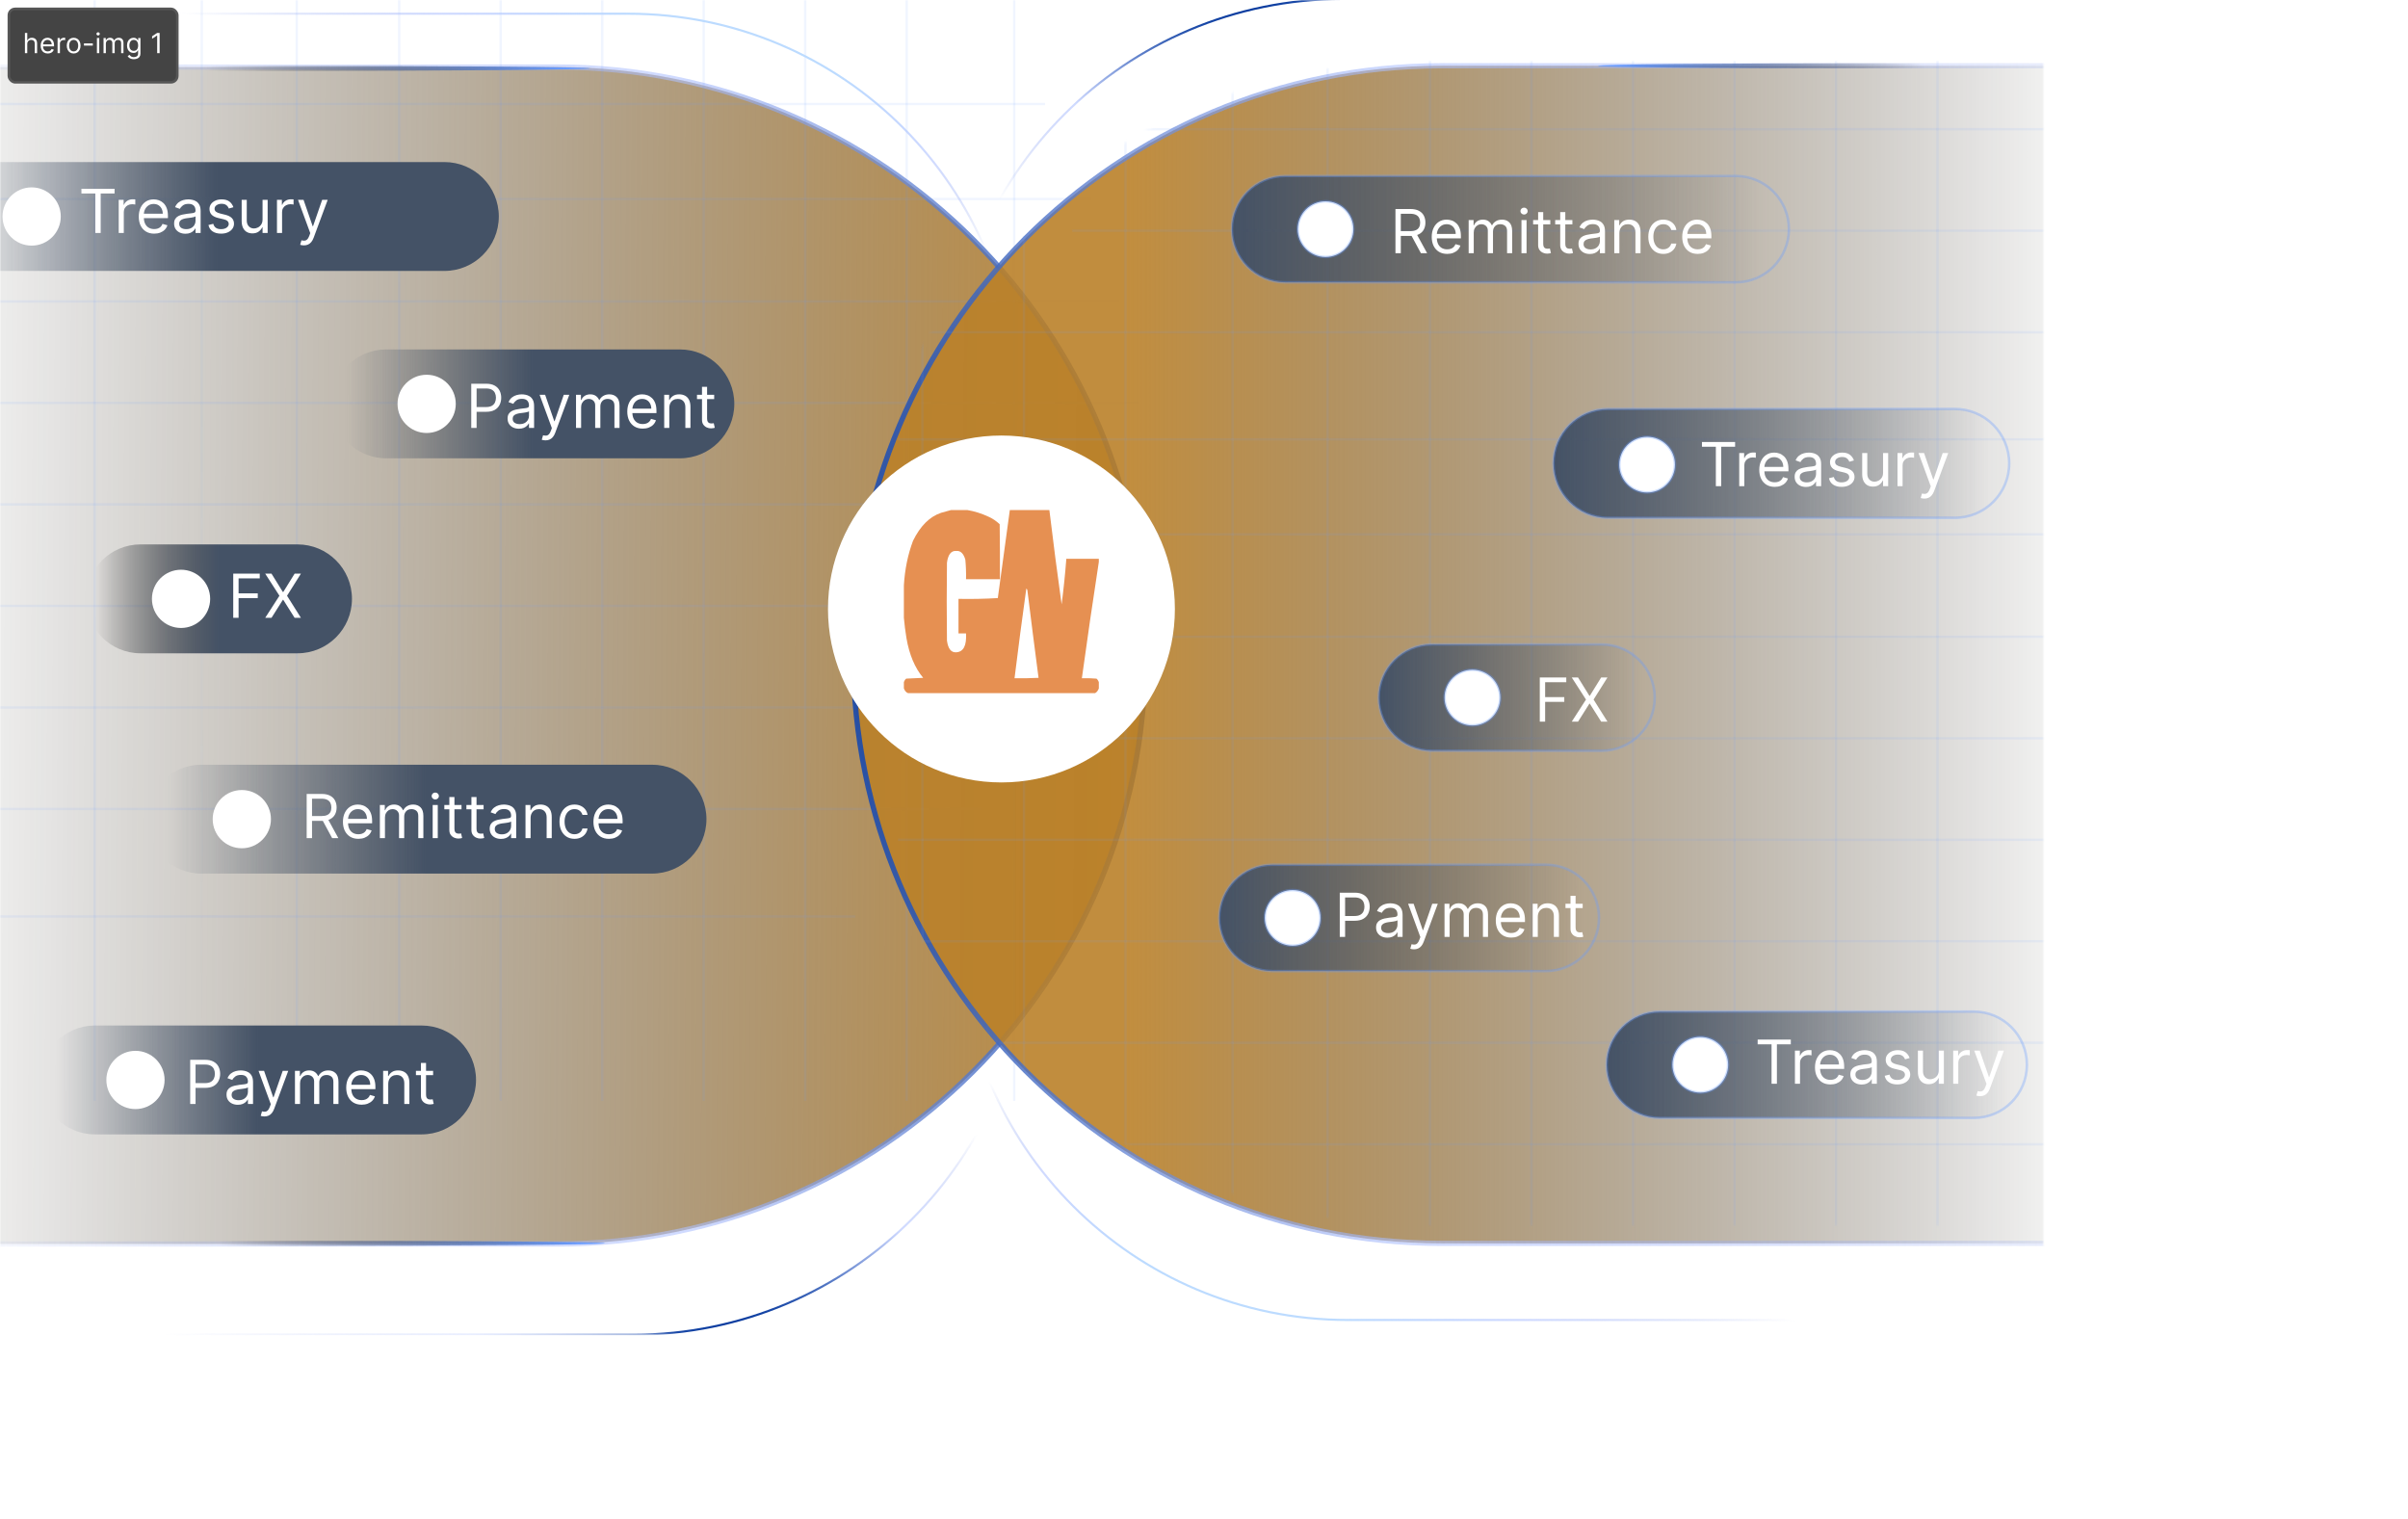 <svg width="951" height="600" viewBox="0 0 951 600" fill="none" xmlns="http://www.w3.org/2000/svg">
<mask id="mask0_0_1" style="mask-type:luminance" maskUnits="userSpaceOnUse" x="0" y="0" width="807" height="527">
<path d="M807 0H0V527H807V0Z" fill="white"/>
</mask>
<g mask="url(#mask0_0_1)">
<path d="M-20.746 490.246V491.281H-19.711H219.942C348.297 491.281 452.349 387.229 452.349 258.874C452.349 130.52 348.297 26.468 219.942 26.468L-19.711 26.467H-20.746V27.503L-20.746 490.246Z" fill="url(#paint0_linear_0_1)" stroke="url(#paint1_linear_0_1)" stroke-width="2.07"/>
<path opacity="0.3" d="M37.389 -92V434.732" stroke="url(#paint2_linear_0_1)" stroke-width="0.932"/>
<path opacity="0.3" d="M412.738 41.079H-113.994" stroke="url(#paint3_linear_0_1)" stroke-width="0.932"/>
<path opacity="0.3" d="M79.694 -92L79.694 434.732" stroke="url(#paint4_linear_0_1)" stroke-width="0.932"/>
<path opacity="0.3" d="M431.073 78.582H-95.659" stroke="url(#paint5_linear_0_1)" stroke-width="0.932"/>
<path opacity="0.3" d="M117.198 -92V434.732" stroke="url(#paint6_linear_0_1)" stroke-width="0.932"/>
<path opacity="0.3" d="M442.093 119.036H-84.639" stroke="url(#paint7_linear_0_1)" stroke-width="0.932"/>
<path opacity="0.3" d="M157.651 -92V434.732" stroke="url(#paint8_linear_0_1)" stroke-width="0.932"/>
<path opacity="0.3" d="M449.594 159.124H-77.138" stroke="url(#paint9_linear_0_1)" stroke-width="0.932"/>
<path opacity="0.3" d="M197.738 -92V434.732" stroke="url(#paint10_linear_0_1)" stroke-width="0.932"/>
<path opacity="0.3" d="M447.093 199.211H-79.639" stroke="url(#paint11_linear_0_1)" stroke-width="0.932"/>
<path opacity="0.3" d="M237.825 -92V434.732" stroke="url(#paint12_linear_0_1)" stroke-width="0.932"/>
<path opacity="0.3" d="M437.926 239.299H-88.806" stroke="url(#paint13_linear_0_1)" stroke-width="0.932"/>
<path opacity="0.3" d="M277.914 -92V434.732" stroke="url(#paint14_linear_0_1)" stroke-width="0.932"/>
<path opacity="0.3" d="M420.238 279.386H-106.494" stroke="url(#paint15_linear_0_1)" stroke-width="0.932"/>
<path opacity="0.3" d="M318.001 -92V434.732" stroke="url(#paint16_linear_0_1)" stroke-width="0.932"/>
<path opacity="0.3" d="M387.736 319.474H-138.996" stroke="url(#paint17_linear_0_1)" stroke-width="0.932"/>
<path opacity="0.3" d="M358.089 -92V434.732" stroke="url(#paint18_linear_0_1)" stroke-width="0.932"/>
<path opacity="0.3" d="M337.732 361.939H-189" stroke="url(#paint19_linear_0_1)" stroke-width="0.932"/>
<path opacity="0.3" d="M400.554 -92V434.732" stroke="url(#paint20_linear_0_1)" stroke-width="0.932"/>
<path d="M-217.76 311.691V312.108H-217.344H248.11C332.801 312.108 401.456 243.453 401.456 158.762C401.456 74.072 332.801 5.417 248.11 5.417L-217.344 5.417H-217.76V5.833V311.691Z" stroke="url(#paint21_linear_0_1)" stroke-width="0.833"/>
<path d="M998.172 215.018V214.601H997.755H532.301C447.61 214.601 378.955 283.256 378.955 367.946C378.955 452.637 447.61 521.292 532.301 521.292H997.755H998.172V520.876V215.018Z" stroke="url(#paint22_linear_0_1)" stroke-width="0.833"/>
<path d="M848.16 327.526V327.943H847.743H547.594C452.156 327.943 374.788 250.575 374.788 155.138C374.788 69.227 444.432 -0.417 530.343 -0.417L847.743 -0.417H848.16V-1.89841e-05V327.526Z" stroke="url(#paint23_linear_0_1)" stroke-width="0.833"/>
<path d="M-67.747 199.183V198.766H-67.33H232.82C328.257 198.766 405.625 276.134 405.625 371.571C405.625 457.482 335.981 527.126 250.07 527.126H-67.33H-67.747L-67.747 526.709V199.183Z" stroke="url(#paint24_linear_0_1)" stroke-width="0.833"/>
<path d="M175.5 64H-3.5C-15.374 64 -25 73.626 -25 85.5C-25 97.374 -15.374 107 -3.5 107H175.5C187.374 107 197 97.374 197 85.5C197 73.626 187.374 64 175.5 64Z" fill="url(#paint25_linear_0_1)"/>
<path d="M12.5 97C18.851 97 24 91.851 24 85.5C24 79.149 18.851 74 12.5 74C6.149 74 1 79.149 1 85.5C1 91.851 6.149 97 12.5 97Z" fill="white"/>
<path d="M268.5 138H152.5C140.626 138 131 147.626 131 159.5C131 171.374 140.626 181 152.5 181H268.5C280.374 181 290 171.374 290 159.5C290 147.626 280.374 138 268.5 138Z" fill="url(#paint26_linear_0_1)"/>
<path d="M168.5 171C174.851 171 180 165.851 180 159.5C180 153.149 174.851 148 168.5 148C162.149 148 157 153.149 157 159.5C157 165.851 162.149 171 168.5 171Z" fill="white"/>
<path d="M117.5 215H55.5C43.626 215 34 224.626 34 236.5C34 248.374 43.626 258 55.5 258H117.5C129.374 258 139 248.374 139 236.5C139 224.626 129.374 215 117.5 215Z" fill="url(#paint27_linear_0_1)"/>
<path d="M71.5 248C77.851 248 83 242.851 83 236.5C83 230.149 77.851 225 71.5 225C65.149 225 60 230.149 60 236.5C60 242.851 65.149 248 71.5 248Z" fill="white"/>
<path d="M257.5 302H79.5C67.626 302 58 311.626 58 323.5C58 335.374 67.626 345 79.5 345H257.5C269.374 345 279 335.374 279 323.5C279 311.626 269.374 302 257.5 302Z" fill="url(#paint28_linear_0_1)"/>
<path d="M95.5 335C101.851 335 107 329.851 107 323.5C107 317.149 101.851 312 95.5 312C89.149 312 84 317.149 84 323.5C84 329.851 89.149 335 95.5 335Z" fill="white"/>
<path d="M166.5 405H37.5C25.626 405 16 414.626 16 426.5C16 438.374 25.626 448 37.5 448H166.5C178.374 448 188 438.374 188 426.5C188 414.626 178.374 405 166.5 405Z" fill="url(#paint29_linear_0_1)"/>
<path d="M53.5 438C59.851 438 65 432.851 65 426.5C65 420.149 59.851 415 53.5 415C47.149 415 42 420.149 42 426.5C42 432.851 47.149 438 53.5 438Z" fill="white"/>
<path d="M898.035 27V25.965H897L569.372 25.965C441.016 25.965 336.965 130.146 336.965 258.5C336.965 386.854 441.016 491.035 569.372 491.035H897H898.035V490V27Z" fill="url(#paint30_linear_0_1)" stroke="url(#paint31_linear_0_1)" stroke-width="2.07"/>
<mask id="mask1_0_1" style="mask-type:luminance" maskUnits="userSpaceOnUse" x="332" y="23" width="527" height="462">
<path d="M858.21 483.537H562.019C435.26 483.537 332.501 380.778 332.501 254.018C332.501 127.259 435.26 24.5 562.019 24.5L858.21 24.5V483.537Z" fill="white" stroke="white"/>
</mask>
<g mask="url(#mask1_0_1)">
<path opacity="0.3" d="M364.311 93.07V481.826" stroke="url(#paint32_linear_0_1)" stroke-width="0.932"/>
<path opacity="0.3" d="M404.398 93.07V481.826" stroke="url(#paint33_linear_0_1)" stroke-width="0.932"/>
<path opacity="0.3" d="M444.486 23.898V550.629" stroke="url(#paint34_linear_0_1)" stroke-width="0.932"/>
<path opacity="0.3" d="M486.792 23.898V550.629" stroke="url(#paint35_linear_0_1)" stroke-width="0.932"/>
<path opacity="0.3" d="M524.295 23.898V550.629" stroke="url(#paint36_linear_0_1)" stroke-width="0.932"/>
<path opacity="0.3" d="M564.749 23.898V550.629" stroke="url(#paint37_linear_0_1)" stroke-width="0.932"/>
<path opacity="0.3" d="M604.835 23.898V550.629" stroke="url(#paint38_linear_0_1)" stroke-width="0.932"/>
<path opacity="0.3" d="M644.923 23.898V550.629" stroke="url(#paint39_linear_0_1)" stroke-width="0.932"/>
<path opacity="0.3" d="M685.012 23.898V550.629" stroke="url(#paint40_linear_0_1)" stroke-width="0.932"/>
<path opacity="0.3" d="M725.099 23.898V550.629" stroke="url(#paint41_linear_0_1)" stroke-width="0.932"/>
<path opacity="0.3" d="M765.186 23.898V550.629" stroke="url(#paint42_linear_0_1)" stroke-width="0.932"/>
<path opacity="0.3" d="M812.236 51.035H423.48" stroke="url(#paint43_linear_0_1)" stroke-width="0.932"/>
<path opacity="0.3" d="M812.236 91.121H423.48" stroke="url(#paint44_linear_0_1)" stroke-width="0.932"/>
<path opacity="0.3" d="M881.408 131.209H354.676" stroke="url(#paint45_linear_0_1)" stroke-width="0.932"/>
<path opacity="0.3" d="M881.408 173.516H354.676" stroke="url(#paint46_linear_0_1)" stroke-width="0.932"/>
<path opacity="0.3" d="M881.408 211.019H354.676" stroke="url(#paint47_linear_0_1)" stroke-width="0.932"/>
<path opacity="0.3" d="M881.408 251.473H354.676" stroke="url(#paint48_linear_0_1)" stroke-width="0.932"/>
<path opacity="0.3" d="M881.408 291.559H354.676" stroke="url(#paint49_linear_0_1)" stroke-width="0.932"/>
<path opacity="0.3" d="M881.408 331.647H354.676" stroke="url(#paint50_linear_0_1)" stroke-width="0.932"/>
<path opacity="0.3" d="M881.408 371.735H354.676" stroke="url(#paint51_linear_0_1)" stroke-width="0.932"/>
<path opacity="0.3" d="M881.408 411.823H354.676" stroke="url(#paint52_linear_0_1)" stroke-width="0.932"/>
<path opacity="0.3" d="M881.408 451.909H354.676" stroke="url(#paint53_linear_0_1)" stroke-width="0.932"/>
<path d="M507.5 69.5H685.5C697.098 69.5 706.5 78.902 706.5 90.5C706.5 102.098 697.098 111.5 685.5 111.5H507.5C495.902 111.5 486.5 102.098 486.5 90.5C486.5 78.902 495.902 69.5 507.5 69.5Z" fill="url(#paint54_linear_0_1)" stroke="url(#paint55_linear_0_1)"/>
<path d="M534.5 90.5C534.5 96.575 529.575 101.5 523.5 101.5C517.425 101.5 512.5 96.575 512.5 90.5C512.5 84.425 517.425 79.5 523.5 79.5C529.575 79.5 534.5 84.425 534.5 90.5Z" fill="white" stroke="url(#paint56_linear_0_1)"/>
<path d="M635 161.5H772C783.874 161.5 793.5 171.126 793.5 183C793.5 194.874 783.874 204.5 772 204.5H635C623.126 204.5 613.5 194.874 613.5 183C613.5 171.126 623.126 161.5 635 161.5Z" fill="url(#paint57_linear_0_1)" stroke="url(#paint58_linear_0_1)"/>
<path d="M661.5 183.5C661.5 189.575 656.575 194.5 650.5 194.5C644.425 194.5 639.5 189.575 639.5 183.5C639.5 177.425 644.425 172.5 650.5 172.5C656.575 172.5 661.5 177.425 661.5 183.5Z" fill="white" stroke="url(#paint59_linear_0_1)"/>
<path d="M565.5 254.5H632.5C644.098 254.5 653.5 263.902 653.5 275.5C653.5 287.098 644.098 296.5 632.5 296.5H565.5C553.902 296.5 544.5 287.098 544.5 275.5C544.5 263.902 553.902 254.5 565.5 254.5Z" fill="url(#paint60_linear_0_1)" stroke="url(#paint61_linear_0_1)"/>
<path d="M592.5 275.5C592.5 281.575 587.575 286.5 581.5 286.5C575.425 286.5 570.5 281.575 570.5 275.5C570.5 269.425 575.425 264.5 581.5 264.5C587.575 264.5 592.5 269.425 592.5 275.5Z" fill="white" stroke="url(#paint62_linear_0_1)"/>
<path d="M502.5 341.5H610.5C622.098 341.5 631.5 350.902 631.5 362.5C631.5 374.098 622.098 383.5 610.5 383.5H502.5C490.902 383.5 481.5 374.098 481.5 362.5C481.5 350.902 490.902 341.5 502.5 341.5Z" fill="url(#paint63_linear_0_1)" stroke="url(#paint64_linear_0_1)"/>
<path d="M521.5 362.5C521.5 368.575 516.575 373.5 510.5 373.5C504.425 373.5 499.5 368.575 499.5 362.5C499.5 356.425 504.425 351.5 510.5 351.5C516.575 351.5 521.5 356.425 521.5 362.5Z" fill="white" stroke="url(#paint65_linear_0_1)"/>
<path d="M655.5 399.5H779.5C791.098 399.5 800.5 408.902 800.5 420.5C800.5 432.098 791.098 441.5 779.5 441.5H655.5C643.902 441.5 634.5 432.098 634.5 420.5C634.5 408.902 643.902 399.5 655.5 399.5Z" fill="url(#paint66_linear_0_1)" stroke="url(#paint67_linear_0_1)"/>
<path d="M682.5 420.5C682.5 426.575 677.575 431.5 671.5 431.5C665.425 431.5 660.5 426.575 660.5 420.5C660.5 414.425 665.425 409.5 671.5 409.5C677.575 409.5 682.5 414.425 682.5 420.5Z" fill="white" stroke="url(#paint68_linear_0_1)"/>
</g>
<path d="M395.5 309C433.332 309 464 278.332 464 240.5C464 202.668 433.332 172 395.5 172C357.668 172 327 202.668 327 240.5C327 278.332 357.668 309 395.5 309Z" fill="white"/>
<g filter="url(#filter0_d_0_1)">
<path d="M110 28C177.931 28 233 27.552 233 27C233 26.448 177.931 26 110 26C42.069 26 -13 26.448 -13 27C-13 27.552 42.069 28 110 28Z" fill="url(#paint69_linear_0_1)"/>
</g>
<g filter="url(#filter1_d_0_1)">
<path d="M116 492C183.931 492 239 491.552 239 491C239 490.448 183.931 490 116 490C48.069 490 -7 490.448 -7 491C-7 491.552 48.069 492 116 492Z" fill="url(#paint70_linear_0_1)"/>
</g>
<g filter="url(#filter2_d_0_1)">
<path d="M735 25C677.562 25 631 25.448 631 26C631 26.552 677.562 27 735 27C792.438 27 839 26.552 839 26C839 25.448 792.438 25 735 25Z" fill="url(#paint71_linear_0_1)"/>
</g>
</g>
<path opacity="0.987" fill-rule="evenodd" clip-rule="evenodd" d="M375.566 201.438C377.736 201.438 379.905 201.438 382.075 201.438C384.883 201.909 387.673 202.789 390.444 204.076C391.977 204.761 393.434 205.743 394.814 207.024C394.907 214.264 394.938 221.506 394.907 228.748C390.444 228.748 385.98 228.748 381.517 228.748C381.578 226.143 381.485 223.557 381.238 220.989C380.52 218.578 379.342 217.44 377.705 217.575C375.663 217.411 374.423 218.962 373.985 222.23C373.861 232.472 373.861 242.713 373.985 252.954C374.404 256.178 375.612 257.73 377.612 257.609C380.488 257.463 381.789 254.981 381.517 250.161C380.525 250.161 379.533 250.161 378.541 250.161C378.541 245.609 378.541 241.058 378.541 236.506C383.731 236.608 388.908 236.505 394.07 236.196C395.652 224.604 397.233 213.018 398.812 201.438C404.02 201.438 409.227 201.438 414.434 201.438C415.93 213.916 417.541 226.33 419.269 238.678C420.043 232.751 420.663 226.751 421.129 220.679C425.407 220.679 429.684 220.679 433.961 220.679C433.961 221.093 433.961 221.506 433.961 221.92C431.618 237.15 429.386 252.46 427.266 267.85C429.189 267.799 431.111 267.85 433.031 268.005C433.438 268.324 433.748 268.789 433.961 269.402C433.961 270.23 433.961 271.057 433.961 271.885C433.599 272.807 433.103 273.428 432.474 273.747C407.863 273.747 383.253 273.747 358.642 273.747C357.932 273.516 357.374 272.895 356.969 271.885C356.969 271.057 356.969 270.23 356.969 269.402C357.182 268.789 357.492 268.324 357.898 268.005C360.13 267.902 362.362 267.798 364.593 267.695C361.31 263.763 359.109 258.539 357.991 252.023C357.548 249.325 357.207 246.636 356.969 243.954C356.969 239.713 356.969 235.472 356.969 231.23C357.338 224.88 358.547 218.984 360.595 213.541C363.482 207.69 367.171 204.018 371.66 202.524C372.989 202.155 374.29 201.792 375.566 201.438ZM405.322 232.472C405.588 232.59 405.743 232.9 405.786 233.403C407.201 244.86 408.658 256.291 410.157 267.695C406.996 267.85 403.834 267.902 400.672 267.85C402.128 256.016 403.678 244.223 405.322 232.472Z" fill="#E68F50"/>
<path d="M672.159 176.42V174.545H685.25V176.42H679.761V192H677.648V176.42H672.159ZM686.88 192V178.909H688.823V180.886H688.96C689.198 180.239 689.63 179.713 690.255 179.31C690.88 178.906 691.585 178.705 692.369 178.705C692.516 178.705 692.701 178.707 692.923 178.713C693.144 178.719 693.312 178.727 693.425 178.739V180.784C693.357 180.767 693.201 180.741 692.957 180.707C692.718 180.668 692.465 180.648 692.198 180.648C691.562 180.648 690.994 180.781 690.494 181.048C689.999 181.31 689.607 181.673 689.317 182.139C689.033 182.599 688.891 183.125 688.891 183.716V192H686.88ZM700.9 192.273C699.638 192.273 698.55 191.994 697.636 191.438C696.727 190.875 696.025 190.091 695.531 189.085C695.042 188.074 694.798 186.898 694.798 185.557C694.798 184.216 695.042 183.034 695.531 182.011C696.025 180.983 696.712 180.182 697.593 179.608C698.479 179.028 699.513 178.739 700.695 178.739C701.377 178.739 702.05 178.852 702.715 179.08C703.38 179.307 703.985 179.676 704.531 180.188C705.076 180.693 705.511 181.364 705.835 182.199C706.158 183.034 706.32 184.062 706.32 185.284V186.136H696.229V184.398H704.275C704.275 183.659 704.127 183 703.832 182.42C703.542 181.841 703.127 181.384 702.587 181.048C702.053 180.713 701.423 180.545 700.695 180.545C699.894 180.545 699.201 180.744 698.616 181.142C698.036 181.534 697.59 182.045 697.278 182.676C696.965 183.307 696.809 183.983 696.809 184.705V185.864C696.809 186.852 696.979 187.69 697.32 188.378C697.667 189.06 698.147 189.58 698.761 189.938C699.374 190.29 700.087 190.466 700.9 190.466C701.428 190.466 701.906 190.392 702.332 190.244C702.763 190.091 703.136 189.864 703.448 189.562C703.761 189.256 704.002 188.875 704.173 188.42L706.116 188.966C705.911 189.625 705.567 190.205 705.085 190.705C704.602 191.199 704.005 191.585 703.295 191.864C702.585 192.136 701.786 192.273 700.9 192.273ZM713.232 192.307C712.403 192.307 711.65 192.151 710.974 191.838C710.298 191.52 709.761 191.062 709.363 190.466C708.965 189.864 708.766 189.136 708.766 188.284C708.766 187.534 708.914 186.926 709.21 186.46C709.505 185.989 709.9 185.619 710.394 185.352C710.888 185.085 711.434 184.886 712.031 184.756C712.633 184.619 713.238 184.511 713.846 184.432C714.641 184.33 715.286 184.253 715.781 184.202C716.281 184.145 716.644 184.051 716.871 183.92C717.104 183.79 717.221 183.562 717.221 183.239V183.17C717.221 182.33 716.991 181.676 716.531 181.21C716.076 180.744 715.386 180.511 714.46 180.511C713.499 180.511 712.746 180.722 712.201 181.142C711.656 181.562 711.272 182.011 711.05 182.489L709.141 181.807C709.482 181.011 709.937 180.392 710.505 179.949C711.079 179.5 711.704 179.187 712.38 179.011C713.062 178.83 713.732 178.739 714.391 178.739C714.812 178.739 715.295 178.79 715.84 178.892C716.391 178.989 716.923 179.19 717.434 179.497C717.951 179.804 718.38 180.267 718.721 180.886C719.062 181.506 719.232 182.335 719.232 183.375V192H717.221V190.227H717.119C716.982 190.511 716.755 190.815 716.437 191.139C716.119 191.463 715.695 191.739 715.167 191.966C714.638 192.193 713.994 192.307 713.232 192.307ZM713.539 190.5C714.335 190.5 715.005 190.344 715.55 190.031C716.102 189.719 716.516 189.315 716.795 188.821C717.079 188.327 717.221 187.807 717.221 187.261V185.42C717.136 185.523 716.948 185.616 716.658 185.702C716.374 185.781 716.045 185.852 715.67 185.915C715.3 185.972 714.94 186.023 714.587 186.068C714.241 186.108 713.96 186.142 713.744 186.17C713.221 186.239 712.732 186.349 712.278 186.503C711.829 186.651 711.465 186.875 711.187 187.176C710.914 187.472 710.778 187.875 710.778 188.386C710.778 189.085 711.036 189.614 711.553 189.972C712.076 190.324 712.738 190.5 713.539 190.5ZM732.176 181.841L730.369 182.352C730.256 182.051 730.088 181.759 729.866 181.474C729.651 181.185 729.355 180.946 728.98 180.759C728.605 180.571 728.125 180.477 727.54 180.477C726.739 180.477 726.071 180.662 725.537 181.031C725.009 181.395 724.744 181.858 724.744 182.42C724.744 182.92 724.926 183.315 725.29 183.605C725.653 183.895 726.222 184.136 726.994 184.33L728.938 184.807C730.108 185.091 730.98 185.526 731.554 186.111C732.128 186.69 732.415 187.437 732.415 188.352C732.415 189.102 732.199 189.773 731.767 190.364C731.341 190.955 730.744 191.42 729.977 191.761C729.21 192.102 728.318 192.273 727.301 192.273C725.966 192.273 724.861 191.983 723.986 191.403C723.111 190.824 722.557 189.977 722.324 188.864L724.233 188.386C724.415 189.091 724.759 189.619 725.264 189.972C725.776 190.324 726.443 190.5 727.267 190.5C728.205 190.5 728.949 190.301 729.5 189.903C730.057 189.5 730.335 189.017 730.335 188.455C730.335 188 730.176 187.619 729.858 187.312C729.54 187 729.051 186.767 728.392 186.614L726.21 186.102C725.011 185.818 724.131 185.378 723.568 184.781C723.011 184.179 722.733 183.426 722.733 182.523C722.733 181.784 722.94 181.131 723.355 180.562C723.776 179.994 724.347 179.548 725.068 179.224C725.795 178.901 726.619 178.739 727.54 178.739C728.835 178.739 729.852 179.023 730.591 179.591C731.335 180.159 731.864 180.909 732.176 181.841ZM743.692 186.648V178.909H745.704V192H743.692V189.784H743.556C743.249 190.449 742.772 191.014 742.124 191.48C741.477 191.94 740.658 192.17 739.67 192.17C738.852 192.17 738.124 191.991 737.488 191.634C736.852 191.27 736.352 190.724 735.988 189.997C735.624 189.264 735.442 188.341 735.442 187.227V178.909H737.454V187.091C737.454 188.045 737.721 188.807 738.255 189.375C738.795 189.943 739.482 190.227 740.317 190.227C740.817 190.227 741.326 190.099 741.843 189.844C742.366 189.588 742.803 189.196 743.156 188.668C743.513 188.139 743.692 187.466 743.692 186.648ZM749.388 192V178.909H751.331V180.886H751.467C751.706 180.239 752.138 179.713 752.763 179.31C753.388 178.906 754.092 178.705 754.876 178.705C755.024 178.705 755.209 178.707 755.43 178.713C755.652 178.719 755.82 178.727 755.933 178.739V180.784C755.865 180.767 755.709 180.741 755.464 180.707C755.226 180.668 754.973 180.648 754.706 180.648C754.07 180.648 753.501 180.781 753.001 181.048C752.507 181.31 752.115 181.673 751.825 182.139C751.541 182.599 751.399 183.125 751.399 183.716V192H749.388ZM760.011 196.909C759.67 196.909 759.366 196.881 759.099 196.824C758.832 196.773 758.648 196.722 758.545 196.67L759.057 194.898C759.545 195.023 759.977 195.068 760.352 195.034C760.727 195 761.06 194.832 761.349 194.531C761.645 194.236 761.915 193.756 762.159 193.091L762.534 192.068L757.693 178.909H759.875L763.489 189.341H763.625L767.239 178.909H769.42L763.864 193.909C763.614 194.585 763.304 195.145 762.935 195.588C762.565 196.037 762.136 196.369 761.648 196.585C761.165 196.801 760.619 196.909 760.011 196.909Z" fill="white"/>
<path d="M32.159 76.421V74.546H45.25V76.421H39.761V92H37.648V76.421H32.159ZM46.88 92V78.909H48.823V80.886H48.959C49.198 80.239 49.63 79.713 50.255 79.31C50.88 78.906 51.584 78.704 52.369 78.704C52.516 78.704 52.701 78.707 52.923 78.713C53.144 78.719 53.312 78.727 53.425 78.739V80.784C53.357 80.767 53.201 80.742 52.957 80.707C52.718 80.668 52.465 80.648 52.198 80.648C51.562 80.648 50.994 80.781 50.494 81.048C49.999 81.31 49.607 81.673 49.318 82.139C49.033 82.599 48.891 83.125 48.891 83.716V92H46.88ZM60.9 92.273C59.639 92.273 58.55 91.994 57.636 91.438C56.727 90.875 56.025 90.091 55.531 89.085C55.042 88.074 54.798 86.898 54.798 85.557C54.798 84.216 55.042 83.034 55.531 82.011C56.025 80.983 56.712 80.182 57.593 79.608C58.479 79.028 59.514 78.739 60.695 78.739C61.377 78.739 62.05 78.852 62.715 79.079C63.38 79.307 63.985 79.676 64.531 80.188C65.076 80.693 65.511 81.364 65.835 82.199C66.158 83.034 66.32 84.062 66.32 85.284V86.136H56.229V84.398H64.275C64.275 83.659 64.127 83 63.832 82.421C63.542 81.841 63.127 81.383 62.587 81.048C62.053 80.713 61.423 80.546 60.695 80.546C59.894 80.546 59.201 80.744 58.616 81.142C58.036 81.534 57.59 82.046 57.278 82.676C56.965 83.307 56.809 83.983 56.809 84.704V85.864C56.809 86.852 56.979 87.69 57.32 88.378C57.667 89.06 58.147 89.579 58.761 89.938C59.374 90.29 60.087 90.466 60.9 90.466C61.428 90.466 61.906 90.392 62.332 90.244C62.764 90.091 63.136 89.864 63.448 89.562C63.761 89.256 64.002 88.875 64.173 88.421L66.116 88.966C65.911 89.625 65.567 90.204 65.085 90.704C64.602 91.199 64.005 91.585 63.295 91.864C62.584 92.136 61.786 92.273 60.9 92.273ZM73.232 92.307C72.403 92.307 71.65 92.151 70.974 91.838C70.298 91.52 69.761 91.062 69.363 90.466C68.965 89.864 68.766 89.136 68.766 88.284C68.766 87.534 68.914 86.926 69.21 86.46C69.505 85.989 69.9 85.619 70.394 85.352C70.888 85.085 71.434 84.886 72.031 84.756C72.633 84.619 73.238 84.511 73.846 84.432C74.641 84.329 75.286 84.253 75.781 84.202C76.281 84.145 76.644 84.051 76.871 83.921C77.104 83.79 77.221 83.562 77.221 83.239V83.171C77.221 82.329 76.991 81.676 76.531 81.21C76.076 80.744 75.386 80.511 74.46 80.511C73.499 80.511 72.746 80.722 72.201 81.142C71.656 81.562 71.272 82.011 71.05 82.489L69.141 81.807C69.482 81.011 69.937 80.392 70.505 79.949C71.079 79.5 71.704 79.188 72.38 79.011C73.062 78.829 73.732 78.739 74.391 78.739C74.812 78.739 75.295 78.79 75.84 78.892C76.391 78.989 76.923 79.19 77.434 79.497C77.951 79.804 78.38 80.267 78.721 80.886C79.062 81.506 79.232 82.335 79.232 83.375V92H77.221V90.227H77.119C76.982 90.511 76.755 90.815 76.437 91.139C76.119 91.463 75.695 91.739 75.167 91.966C74.638 92.193 73.994 92.307 73.232 92.307ZM73.539 90.5C74.335 90.5 75.005 90.344 75.55 90.031C76.102 89.719 76.516 89.315 76.795 88.821C77.079 88.327 77.221 87.807 77.221 87.261V85.421C77.136 85.523 76.948 85.617 76.658 85.702C76.374 85.781 76.045 85.852 75.67 85.915C75.3 85.972 74.94 86.023 74.587 86.068C74.241 86.108 73.96 86.142 73.744 86.171C73.221 86.239 72.732 86.349 72.278 86.503C71.829 86.651 71.465 86.875 71.187 87.176C70.914 87.472 70.778 87.875 70.778 88.386C70.778 89.085 71.036 89.614 71.553 89.972C72.076 90.324 72.738 90.5 73.539 90.5ZM92.176 81.841L90.369 82.352C90.256 82.051 90.088 81.758 89.867 81.474C89.651 81.185 89.355 80.946 88.98 80.758C88.605 80.571 88.125 80.477 87.54 80.477C86.739 80.477 86.071 80.662 85.537 81.031C85.008 81.395 84.744 81.858 84.744 82.421C84.744 82.921 84.926 83.315 85.29 83.605C85.653 83.895 86.222 84.136 86.994 84.329L88.938 84.807C90.108 85.091 90.98 85.526 91.554 86.111C92.128 86.69 92.415 87.438 92.415 88.352C92.415 89.102 92.199 89.773 91.767 90.364C91.341 90.954 90.744 91.421 89.977 91.761C89.21 92.102 88.318 92.273 87.301 92.273C85.966 92.273 84.861 91.983 83.986 91.403C83.111 90.824 82.557 89.977 82.324 88.864L84.233 88.386C84.415 89.091 84.758 89.619 85.264 89.972C85.776 90.324 86.443 90.5 87.267 90.5C88.204 90.5 88.949 90.301 89.5 89.903C90.057 89.5 90.335 89.017 90.335 88.454C90.335 88 90.176 87.619 89.858 87.312C89.54 87 89.051 86.767 88.392 86.614L86.21 86.102C85.011 85.818 84.131 85.378 83.568 84.781C83.011 84.179 82.733 83.426 82.733 82.523C82.733 81.784 82.94 81.131 83.355 80.562C83.776 79.994 84.347 79.548 85.068 79.224C85.796 78.901 86.619 78.739 87.54 78.739C88.835 78.739 89.852 79.023 90.591 79.591C91.335 80.159 91.864 80.909 92.176 81.841ZM103.692 86.648V78.909H105.704V92H103.692V89.784H103.556C103.249 90.449 102.772 91.014 102.124 91.48C101.477 91.94 100.658 92.171 99.67 92.171C98.852 92.171 98.124 91.992 97.488 91.633C96.852 91.27 96.352 90.724 95.988 89.997C95.624 89.264 95.442 88.341 95.442 87.227V78.909H97.454V87.091C97.454 88.046 97.721 88.807 98.255 89.375C98.795 89.943 99.482 90.227 100.317 90.227C100.817 90.227 101.326 90.099 101.843 89.844C102.366 89.588 102.803 89.196 103.156 88.668C103.513 88.139 103.692 87.466 103.692 86.648ZM109.388 92V78.909H111.331V80.886H111.467C111.706 80.239 112.138 79.713 112.763 79.31C113.388 78.906 114.092 78.704 114.876 78.704C115.024 78.704 115.209 78.707 115.43 78.713C115.652 78.719 115.82 78.727 115.933 78.739V80.784C115.865 80.767 115.709 80.742 115.464 80.707C115.226 80.668 114.973 80.648 114.706 80.648C114.07 80.648 113.501 80.781 113.001 81.048C112.507 81.31 112.115 81.673 111.825 82.139C111.541 82.599 111.399 83.125 111.399 83.716V92H109.388ZM120.011 96.909C119.67 96.909 119.366 96.881 119.099 96.824C118.832 96.773 118.648 96.722 118.545 96.671L119.057 94.898C119.545 95.023 119.977 95.068 120.352 95.034C120.727 95 121.06 94.832 121.349 94.531C121.645 94.236 121.915 93.756 122.159 93.091L122.534 92.068L117.693 78.909H119.875L123.489 89.341H123.625L127.239 78.909H129.42L123.864 93.909C123.614 94.585 123.304 95.145 122.935 95.588C122.565 96.037 122.136 96.369 121.648 96.585C121.165 96.801 120.619 96.909 120.011 96.909Z" fill="white"/>
<path d="M121.114 331V313.545H127.011C128.375 313.545 129.494 313.778 130.369 314.244C131.244 314.705 131.892 315.338 132.312 316.145C132.733 316.952 132.943 317.869 132.943 318.898C132.943 319.926 132.733 320.838 132.312 321.634C131.892 322.429 131.247 323.054 130.378 323.509C129.509 323.957 128.398 324.182 127.045 324.182H122.273V322.273H126.977C127.909 322.273 128.659 322.136 129.227 321.864C129.801 321.591 130.216 321.205 130.472 320.705C130.733 320.199 130.864 319.597 130.864 318.898C130.864 318.199 130.733 317.588 130.472 317.065C130.21 316.543 129.793 316.139 129.219 315.855C128.645 315.565 127.886 315.42 126.943 315.42H123.227V331H121.114ZM129.33 323.159L133.625 331H131.17L126.943 323.159H129.33ZM141.54 331.273C140.279 331.273 139.191 330.994 138.276 330.438C137.367 329.875 136.665 329.091 136.171 328.085C135.683 327.074 135.438 325.898 135.438 324.557C135.438 323.216 135.683 322.034 136.171 321.011C136.665 319.983 137.353 319.182 138.234 318.608C139.12 318.028 140.154 317.739 141.336 317.739C142.018 317.739 142.691 317.852 143.356 318.08C144.021 318.307 144.626 318.676 145.171 319.188C145.717 319.693 146.151 320.364 146.475 321.199C146.799 322.034 146.961 323.062 146.961 324.284V325.136H136.87V323.398H144.915C144.915 322.659 144.768 322 144.472 321.42C144.183 320.841 143.768 320.384 143.228 320.048C142.694 319.713 142.063 319.545 141.336 319.545C140.535 319.545 139.842 319.744 139.256 320.142C138.677 320.534 138.231 321.045 137.918 321.676C137.606 322.307 137.45 322.983 137.45 323.705V324.864C137.45 325.852 137.62 326.69 137.961 327.378C138.308 328.06 138.788 328.58 139.401 328.938C140.015 329.29 140.728 329.466 141.54 329.466C142.069 329.466 142.546 329.392 142.972 329.244C143.404 329.091 143.776 328.864 144.089 328.562C144.401 328.256 144.643 327.875 144.813 327.42L146.756 327.966C146.552 328.625 146.208 329.205 145.725 329.705C145.242 330.199 144.646 330.585 143.935 330.864C143.225 331.136 142.427 331.273 141.54 331.273ZM150.021 331V317.909H151.964V319.955H152.134C152.407 319.256 152.847 318.713 153.455 318.327C154.063 317.935 154.793 317.739 155.646 317.739C156.509 317.739 157.228 317.935 157.802 318.327C158.381 318.713 158.833 319.256 159.157 319.955H159.293C159.629 319.278 160.131 318.741 160.802 318.344C161.472 317.94 162.276 317.739 163.214 317.739C164.384 317.739 165.342 318.105 166.086 318.838C166.83 319.565 167.202 320.699 167.202 322.239V331H165.191V322.239C165.191 321.273 164.927 320.582 164.398 320.168C163.87 319.753 163.248 319.545 162.532 319.545C161.612 319.545 160.898 319.824 160.393 320.381C159.887 320.932 159.634 321.631 159.634 322.477V331H157.589V322.034C157.589 321.29 157.347 320.69 156.864 320.236C156.381 319.776 155.759 319.545 154.998 319.545C154.475 319.545 153.987 319.685 153.532 319.963C153.083 320.241 152.719 320.628 152.441 321.122C152.168 321.611 152.032 322.176 152.032 322.818V331H150.021ZM170.88 331V317.909H172.891V331H170.88ZM171.903 315.727C171.511 315.727 171.173 315.594 170.888 315.327C170.61 315.06 170.471 314.739 170.471 314.364C170.471 313.989 170.61 313.668 170.888 313.401C171.173 313.134 171.511 313 171.903 313C172.295 313 172.63 313.134 172.908 313.401C173.192 313.668 173.335 313.989 173.335 314.364C173.335 314.739 173.192 315.06 172.908 315.327C172.63 315.594 172.295 315.727 171.903 315.727ZM182.268 317.909V319.614H175.484V317.909H182.268ZM177.462 314.773H179.473V327.25C179.473 327.818 179.555 328.244 179.72 328.528C179.891 328.807 180.107 328.994 180.368 329.091C180.635 329.182 180.916 329.227 181.212 329.227C181.433 329.227 181.615 329.216 181.757 329.193C181.899 329.165 182.013 329.142 182.098 329.125L182.507 330.932C182.371 330.983 182.18 331.034 181.936 331.085C181.692 331.142 181.382 331.17 181.007 331.17C180.439 331.17 179.882 331.048 179.337 330.804C178.797 330.56 178.348 330.188 177.99 329.688C177.638 329.188 177.462 328.557 177.462 327.795V314.773ZM190.987 317.909V319.614H184.203V317.909H190.987ZM186.18 314.773H188.192V327.25C188.192 327.818 188.274 328.244 188.439 328.528C188.609 328.807 188.825 328.994 189.087 329.091C189.354 329.182 189.635 329.227 189.93 329.227C190.152 329.227 190.334 329.216 190.476 329.193C190.618 329.165 190.732 329.142 190.817 329.125L191.226 330.932C191.089 330.983 190.899 331.034 190.655 331.085C190.411 331.142 190.101 331.17 189.726 331.17C189.158 331.17 188.601 331.048 188.055 330.804C187.516 330.56 187.067 330.188 186.709 329.688C186.357 329.188 186.18 328.557 186.18 327.795V314.773ZM197.865 331.307C197.036 331.307 196.283 331.151 195.607 330.838C194.93 330.52 194.393 330.062 193.996 329.466C193.598 328.864 193.399 328.136 193.399 327.284C193.399 326.534 193.547 325.926 193.842 325.46C194.138 324.989 194.533 324.619 195.027 324.352C195.521 324.085 196.067 323.886 196.663 323.756C197.266 323.619 197.871 323.511 198.479 323.432C199.274 323.33 199.919 323.253 200.413 323.202C200.913 323.145 201.277 323.051 201.504 322.92C201.737 322.79 201.854 322.562 201.854 322.239V322.17C201.854 321.33 201.624 320.676 201.163 320.21C200.709 319.744 200.018 319.511 199.092 319.511C198.132 319.511 197.379 319.722 196.834 320.142C196.288 320.562 195.905 321.011 195.683 321.489L193.774 320.807C194.115 320.011 194.57 319.392 195.138 318.949C195.712 318.5 196.337 318.187 197.013 318.011C197.695 317.83 198.365 317.739 199.024 317.739C199.445 317.739 199.928 317.79 200.473 317.892C201.024 317.989 201.555 318.19 202.067 318.497C202.584 318.804 203.013 319.267 203.354 319.886C203.695 320.506 203.865 321.335 203.865 322.375V331H201.854V329.227H201.751C201.615 329.511 201.388 329.815 201.07 330.139C200.751 330.463 200.328 330.739 199.8 330.966C199.271 331.193 198.626 331.307 197.865 331.307ZM198.172 329.5C198.967 329.5 199.638 329.344 200.183 329.031C200.734 328.719 201.149 328.315 201.428 327.821C201.712 327.327 201.854 326.807 201.854 326.261V324.42C201.768 324.523 201.581 324.616 201.291 324.702C201.007 324.781 200.678 324.852 200.303 324.915C199.933 324.972 199.572 325.023 199.22 325.068C198.874 325.108 198.592 325.142 198.376 325.17C197.854 325.239 197.365 325.349 196.911 325.503C196.462 325.651 196.098 325.875 195.82 326.176C195.547 326.472 195.411 326.875 195.411 327.386C195.411 328.085 195.669 328.614 196.186 328.972C196.709 329.324 197.371 329.5 198.172 329.5ZM209.548 323.125V331H207.536V317.909H209.479V319.955H209.65C209.957 319.29 210.423 318.756 211.048 318.352C211.673 317.943 212.479 317.739 213.468 317.739C214.354 317.739 215.13 317.92 215.795 318.284C216.46 318.642 216.977 319.188 217.346 319.92C217.715 320.648 217.9 321.568 217.9 322.682V331H215.888V322.818C215.888 321.79 215.621 320.989 215.087 320.415C214.553 319.835 213.82 319.545 212.888 319.545C212.246 319.545 211.673 319.685 211.167 319.963C210.667 320.241 210.272 320.648 209.982 321.182C209.692 321.716 209.548 322.364 209.548 323.125ZM226.893 331.273C225.666 331.273 224.609 330.983 223.723 330.403C222.837 329.824 222.155 329.026 221.678 328.009C221.2 326.991 220.962 325.83 220.962 324.523C220.962 323.193 221.206 322.02 221.695 321.003C222.189 319.98 222.876 319.182 223.757 318.608C224.643 318.028 225.678 317.739 226.859 317.739C227.78 317.739 228.609 317.909 229.348 318.25C230.087 318.591 230.692 319.068 231.163 319.682C231.635 320.295 231.928 321.011 232.041 321.83H230.03C229.876 321.233 229.536 320.705 229.007 320.244C228.484 319.778 227.78 319.545 226.893 319.545C226.109 319.545 225.422 319.75 224.831 320.159C224.246 320.562 223.788 321.134 223.459 321.872C223.135 322.605 222.973 323.466 222.973 324.455C222.973 325.466 223.132 326.347 223.45 327.097C223.774 327.847 224.229 328.429 224.814 328.844C225.405 329.259 226.098 329.466 226.893 329.466C227.416 329.466 227.891 329.375 228.317 329.193C228.743 329.011 229.104 328.75 229.399 328.409C229.695 328.068 229.905 327.659 230.03 327.182H232.041C231.928 327.955 231.646 328.651 231.197 329.27C230.754 329.884 230.166 330.372 229.433 330.736C228.706 331.094 227.859 331.273 226.893 331.273ZM240.47 331.273C239.209 331.273 238.121 330.994 237.206 330.438C236.297 329.875 235.595 329.091 235.101 328.085C234.612 327.074 234.368 325.898 234.368 324.557C234.368 323.216 234.612 322.034 235.101 321.011C235.595 319.983 236.283 319.182 237.163 318.608C238.05 318.028 239.084 317.739 240.266 317.739C240.947 317.739 241.621 317.852 242.286 318.08C242.95 318.307 243.555 318.676 244.101 319.188C244.646 319.693 245.081 320.364 245.405 321.199C245.729 322.034 245.891 323.062 245.891 324.284V325.136H235.8V323.398H243.845C243.845 322.659 243.697 322 243.402 321.42C243.112 320.841 242.697 320.384 242.158 320.048C241.624 319.713 240.993 319.545 240.266 319.545C239.464 319.545 238.771 319.744 238.186 320.142C237.607 320.534 237.161 321.045 236.848 321.676C236.536 322.307 236.379 322.983 236.379 323.705V324.864C236.379 325.852 236.55 326.69 236.891 327.378C237.237 328.06 237.717 328.58 238.331 328.938C238.945 329.29 239.658 329.466 240.47 329.466C240.999 329.466 241.476 329.392 241.902 329.244C242.334 329.091 242.706 328.864 243.018 328.562C243.331 328.256 243.572 327.875 243.743 327.42L245.686 327.966C245.482 328.625 245.138 329.205 244.655 329.705C244.172 330.199 243.575 330.585 242.865 330.864C242.155 331.136 241.357 331.273 240.47 331.273Z" fill="white"/>
<path d="M551.114 100V82.546H557.011C558.375 82.546 559.494 82.778 560.369 83.244C561.244 83.704 561.892 84.338 562.312 85.145C562.733 85.952 562.943 86.869 562.943 87.898C562.943 88.926 562.733 89.838 562.312 90.633C561.892 91.429 561.247 92.054 560.378 92.508C559.509 92.957 558.398 93.182 557.045 93.182H552.273V91.273H556.977C557.909 91.273 558.659 91.136 559.227 90.864C559.801 90.591 560.216 90.204 560.472 89.704C560.733 89.199 560.864 88.597 560.864 87.898C560.864 87.199 560.733 86.588 560.472 86.065C560.21 85.543 559.793 85.139 559.219 84.855C558.645 84.565 557.886 84.421 556.943 84.421H553.227V100H551.114ZM559.33 92.159L563.625 100H561.17L556.943 92.159H559.33ZM571.54 100.273C570.279 100.273 569.191 99.994 568.276 99.438C567.367 98.875 566.665 98.091 566.171 97.085C565.683 96.074 565.438 94.898 565.438 93.557C565.438 92.216 565.683 91.034 566.171 90.011C566.665 88.983 567.353 88.182 568.234 87.608C569.12 87.028 570.154 86.739 571.336 86.739C572.018 86.739 572.691 86.852 573.356 87.079C574.021 87.307 574.626 87.676 575.171 88.188C575.717 88.693 576.151 89.364 576.475 90.199C576.799 91.034 576.961 92.062 576.961 93.284V94.136H566.87V92.398H574.915C574.915 91.659 574.768 91 574.472 90.421C574.183 89.841 573.768 89.383 573.228 89.048C572.694 88.713 572.063 88.546 571.336 88.546C570.535 88.546 569.842 88.744 569.256 89.142C568.677 89.534 568.231 90.046 567.918 90.676C567.606 91.307 567.45 91.983 567.45 92.704V93.864C567.45 94.852 567.62 95.69 567.961 96.378C568.308 97.06 568.788 97.579 569.401 97.938C570.015 98.29 570.728 98.466 571.54 98.466C572.069 98.466 572.546 98.392 572.972 98.244C573.404 98.091 573.776 97.864 574.089 97.562C574.401 97.256 574.643 96.875 574.813 96.421L576.756 96.966C576.552 97.625 576.208 98.204 575.725 98.704C575.242 99.199 574.646 99.585 573.935 99.864C573.225 100.136 572.427 100.273 571.54 100.273ZM580.021 100V86.909H581.964V88.954H582.134C582.407 88.256 582.847 87.713 583.455 87.327C584.063 86.935 584.793 86.739 585.646 86.739C586.509 86.739 587.228 86.935 587.802 87.327C588.381 87.713 588.833 88.256 589.157 88.954H589.293C589.629 88.278 590.131 87.742 590.802 87.344C591.472 86.94 592.276 86.739 593.214 86.739C594.384 86.739 595.342 87.105 596.086 87.838C596.83 88.565 597.202 89.699 597.202 91.239V100H595.191V91.239C595.191 90.273 594.927 89.582 594.398 89.168C593.87 88.753 593.248 88.546 592.532 88.546C591.612 88.546 590.898 88.824 590.393 89.381C589.887 89.932 589.634 90.631 589.634 91.477V100H587.589V91.034C587.589 90.29 587.347 89.69 586.864 89.236C586.381 88.776 585.759 88.546 584.998 88.546C584.475 88.546 583.987 88.685 583.532 88.963C583.083 89.242 582.719 89.628 582.441 90.122C582.168 90.611 582.032 91.176 582.032 91.818V100H580.021ZM600.88 100V86.909H602.891V100H600.88ZM601.903 84.727C601.511 84.727 601.173 84.594 600.888 84.327C600.61 84.06 600.471 83.739 600.471 83.364C600.471 82.989 600.61 82.668 600.888 82.401C601.173 82.133 601.511 82 601.903 82C602.295 82 602.63 82.133 602.908 82.401C603.192 82.668 603.335 82.989 603.335 83.364C603.335 83.739 603.192 84.06 602.908 84.327C602.63 84.594 602.295 84.727 601.903 84.727ZM612.268 86.909V88.614H605.484V86.909H612.268ZM607.462 83.773H609.473V96.25C609.473 96.818 609.555 97.244 609.72 97.528C609.891 97.807 610.107 97.994 610.368 98.091C610.635 98.182 610.916 98.227 611.212 98.227C611.433 98.227 611.615 98.216 611.757 98.193C611.899 98.165 612.013 98.142 612.098 98.125L612.507 99.932C612.371 99.983 612.18 100.034 611.936 100.085C611.692 100.142 611.382 100.17 611.007 100.17C610.439 100.17 609.882 100.048 609.337 99.804C608.797 99.56 608.348 99.188 607.99 98.688C607.638 98.188 607.462 97.557 607.462 96.796V83.773ZM620.987 86.909V88.614H614.203V86.909H620.987ZM616.18 83.773H618.192V96.25C618.192 96.818 618.274 97.244 618.439 97.528C618.609 97.807 618.825 97.994 619.087 98.091C619.354 98.182 619.635 98.227 619.93 98.227C620.152 98.227 620.334 98.216 620.476 98.193C620.618 98.165 620.732 98.142 620.817 98.125L621.226 99.932C621.089 99.983 620.899 100.034 620.655 100.085C620.411 100.142 620.101 100.17 619.726 100.17C619.158 100.17 618.601 100.048 618.055 99.804C617.516 99.56 617.067 99.188 616.709 98.688C616.357 98.188 616.18 97.557 616.18 96.796V83.773ZM627.865 100.307C627.036 100.307 626.283 100.151 625.607 99.838C624.93 99.52 624.393 99.062 623.996 98.466C623.598 97.864 623.399 97.136 623.399 96.284C623.399 95.534 623.547 94.926 623.842 94.46C624.138 93.989 624.533 93.619 625.027 93.352C625.521 93.085 626.067 92.886 626.663 92.756C627.266 92.619 627.871 92.511 628.479 92.432C629.274 92.329 629.919 92.253 630.413 92.202C630.913 92.145 631.277 92.051 631.504 91.921C631.737 91.79 631.854 91.562 631.854 91.239V91.171C631.854 90.329 631.624 89.676 631.163 89.21C630.709 88.744 630.018 88.511 629.092 88.511C628.132 88.511 627.379 88.722 626.834 89.142C626.288 89.562 625.905 90.011 625.683 90.489L623.774 89.807C624.115 89.011 624.57 88.392 625.138 87.949C625.712 87.5 626.337 87.188 627.013 87.011C627.695 86.829 628.365 86.739 629.024 86.739C629.445 86.739 629.928 86.79 630.473 86.892C631.024 86.989 631.555 87.19 632.067 87.497C632.584 87.804 633.013 88.267 633.354 88.886C633.695 89.506 633.865 90.335 633.865 91.375V100H631.854V98.227H631.751C631.615 98.511 631.388 98.815 631.07 99.139C630.751 99.463 630.328 99.739 629.8 99.966C629.271 100.193 628.626 100.307 627.865 100.307ZM628.172 98.5C628.967 98.5 629.638 98.344 630.183 98.031C630.734 97.719 631.149 97.315 631.428 96.821C631.712 96.327 631.854 95.807 631.854 95.261V93.421C631.768 93.523 631.581 93.617 631.291 93.702C631.007 93.781 630.678 93.852 630.303 93.915C629.933 93.972 629.572 94.023 629.22 94.068C628.874 94.108 628.592 94.142 628.376 94.171C627.854 94.239 627.365 94.349 626.911 94.503C626.462 94.651 626.098 94.875 625.82 95.176C625.547 95.472 625.411 95.875 625.411 96.386C625.411 97.085 625.669 97.614 626.186 97.972C626.709 98.324 627.371 98.5 628.172 98.5ZM639.548 92.125V100H637.536V86.909H639.479V88.954H639.65C639.957 88.29 640.423 87.756 641.048 87.352C641.673 86.943 642.479 86.739 643.468 86.739C644.354 86.739 645.13 86.921 645.795 87.284C646.46 87.642 646.977 88.188 647.346 88.921C647.715 89.648 647.9 90.568 647.9 91.682V100H645.888V91.818C645.888 90.79 645.621 89.989 645.087 89.415C644.553 88.835 643.82 88.546 642.888 88.546C642.246 88.546 641.673 88.685 641.167 88.963C640.667 89.242 640.272 89.648 639.982 90.182C639.692 90.716 639.548 91.364 639.548 92.125ZM656.893 100.273C655.666 100.273 654.609 99.983 653.723 99.403C652.837 98.824 652.155 98.026 651.678 97.008C651.2 95.992 650.962 94.829 650.962 93.523C650.962 92.193 651.206 91.02 651.695 90.003C652.189 88.98 652.876 88.182 653.757 87.608C654.643 87.028 655.678 86.739 656.859 86.739C657.78 86.739 658.609 86.909 659.348 87.25C660.087 87.591 660.692 88.068 661.163 88.682C661.635 89.296 661.928 90.011 662.041 90.829H660.03C659.876 90.233 659.536 89.704 659.007 89.244C658.484 88.778 657.78 88.546 656.893 88.546C656.109 88.546 655.422 88.75 654.831 89.159C654.246 89.562 653.788 90.133 653.459 90.872C653.135 91.605 652.973 92.466 652.973 93.454C652.973 94.466 653.132 95.347 653.45 96.097C653.774 96.847 654.229 97.429 654.814 97.844C655.405 98.258 656.098 98.466 656.893 98.466C657.416 98.466 657.891 98.375 658.317 98.193C658.743 98.011 659.104 97.75 659.399 97.409C659.695 97.068 659.905 96.659 660.03 96.182H662.041C661.928 96.954 661.646 97.651 661.197 98.27C660.754 98.883 660.166 99.372 659.433 99.736C658.706 100.094 657.859 100.273 656.893 100.273ZM670.47 100.273C669.209 100.273 668.121 99.994 667.206 99.438C666.297 98.875 665.595 98.091 665.101 97.085C664.612 96.074 664.368 94.898 664.368 93.557C664.368 92.216 664.612 91.034 665.101 90.011C665.595 88.983 666.283 88.182 667.163 87.608C668.05 87.028 669.084 86.739 670.266 86.739C670.947 86.739 671.621 86.852 672.286 87.079C672.95 87.307 673.555 87.676 674.101 88.188C674.646 88.693 675.081 89.364 675.405 90.199C675.729 91.034 675.891 92.062 675.891 93.284V94.136H665.8V92.398H673.845C673.845 91.659 673.697 91 673.402 90.421C673.112 89.841 672.697 89.383 672.158 89.048C671.624 88.713 670.993 88.546 670.266 88.546C669.464 88.546 668.771 88.744 668.186 89.142C667.607 89.534 667.161 90.046 666.848 90.676C666.536 91.307 666.379 91.983 666.379 92.704V93.864C666.379 94.852 666.55 95.69 666.891 96.378C667.237 97.06 667.717 97.579 668.331 97.938C668.945 98.29 669.658 98.466 670.47 98.466C670.999 98.466 671.476 98.392 671.902 98.244C672.334 98.091 672.706 97.864 673.018 97.562C673.331 97.256 673.572 96.875 673.743 96.421L675.686 96.966C675.482 97.625 675.138 98.204 674.655 98.704C674.172 99.199 673.575 99.585 672.865 99.864C672.155 100.136 671.357 100.273 670.47 100.273Z" fill="white"/>
<path d="M92.114 244V226.545H102.58V228.42H94.227V234.318H101.795V236.193H94.227V244H92.114ZM107.222 226.545L111.722 233.807H111.859L116.359 226.545H118.847L113.359 235.273L118.847 244H116.359L111.859 236.875H111.722L107.222 244H104.734L110.359 235.273L104.734 226.545H107.222Z" fill="white"/>
<path d="M608.114 285V267.545H618.58V269.42H610.227V275.318H617.795V277.193H610.227V285H608.114ZM623.222 267.545L627.722 274.807H627.859L632.359 267.545H634.847L629.359 276.273L634.847 285H632.359L627.859 277.875H627.722L623.222 285H620.734L626.359 276.273L620.734 267.545H623.222Z" fill="white"/>
<path d="M186.114 169V151.545H192.011C193.381 151.545 194.5 151.793 195.369 152.287C196.244 152.776 196.892 153.438 197.312 154.273C197.733 155.108 197.943 156.04 197.943 157.068C197.943 158.097 197.733 159.031 197.312 159.872C196.898 160.713 196.256 161.384 195.386 161.884C194.517 162.378 193.403 162.625 192.045 162.625H187.818V160.75H191.977C192.915 160.75 193.668 160.588 194.236 160.264C194.804 159.94 195.216 159.503 195.472 158.952C195.733 158.395 195.864 157.767 195.864 157.068C195.864 156.369 195.733 155.744 195.472 155.193C195.216 154.642 194.801 154.21 194.227 153.898C193.653 153.58 192.892 153.42 191.943 153.42H188.227V169H186.114ZM204.928 169.307C204.098 169.307 203.345 169.151 202.669 168.838C201.993 168.52 201.456 168.062 201.058 167.466C200.661 166.864 200.462 166.136 200.462 165.284C200.462 164.534 200.609 163.926 200.905 163.46C201.2 162.989 201.595 162.619 202.089 162.352C202.584 162.085 203.129 161.886 203.726 161.756C204.328 161.619 204.933 161.511 205.541 161.432C206.337 161.33 206.982 161.253 207.476 161.202C207.976 161.145 208.339 161.051 208.567 160.92C208.8 160.79 208.916 160.562 208.916 160.239V160.17C208.916 159.33 208.686 158.676 208.226 158.21C207.771 157.744 207.081 157.511 206.155 157.511C205.195 157.511 204.442 157.722 203.896 158.142C203.351 158.562 202.967 159.011 202.746 159.489L200.837 158.807C201.178 158.011 201.632 157.392 202.2 156.949C202.774 156.5 203.399 156.187 204.075 156.011C204.757 155.83 205.428 155.739 206.087 155.739C206.507 155.739 206.99 155.79 207.536 155.892C208.087 155.989 208.618 156.19 209.129 156.497C209.646 156.804 210.075 157.267 210.416 157.886C210.757 158.506 210.928 159.335 210.928 160.375V169H208.916V167.227H208.814C208.678 167.511 208.45 167.815 208.132 168.139C207.814 168.463 207.391 168.739 206.862 168.966C206.334 169.193 205.689 169.307 204.928 169.307ZM205.234 167.5C206.03 167.5 206.7 167.344 207.246 167.031C207.797 166.719 208.212 166.315 208.49 165.821C208.774 165.327 208.916 164.807 208.916 164.261V162.42C208.831 162.523 208.643 162.616 208.354 162.702C208.07 162.781 207.74 162.852 207.365 162.915C206.996 162.972 206.635 163.023 206.283 163.068C205.936 163.108 205.655 163.142 205.439 163.17C204.916 163.239 204.428 163.349 203.973 163.503C203.524 163.651 203.161 163.875 202.882 164.176C202.609 164.472 202.473 164.875 202.473 165.386C202.473 166.085 202.732 166.614 203.249 166.972C203.771 167.324 204.433 167.5 205.234 167.5ZM215.425 173.909C215.085 173.909 214.781 173.881 214.513 173.824C214.246 173.773 214.062 173.722 213.96 173.67L214.471 171.898C214.96 172.023 215.391 172.068 215.766 172.034C216.141 172 216.474 171.832 216.763 171.531C217.059 171.236 217.329 170.756 217.573 170.091L217.948 169.068L213.107 155.909H215.289L218.903 166.341H219.039L222.653 155.909H224.835L219.278 170.909C219.028 171.585 218.718 172.145 218.349 172.588C217.979 173.037 217.55 173.369 217.062 173.585C216.579 173.801 216.033 173.909 215.425 173.909ZM227.489 169V155.909H229.433V157.955H229.603C229.876 157.256 230.316 156.713 230.924 156.327C231.532 155.935 232.262 155.739 233.114 155.739C233.978 155.739 234.697 155.935 235.271 156.327C235.85 156.713 236.302 157.256 236.626 157.955H236.762C237.097 157.278 237.6 156.741 238.271 156.344C238.941 155.94 239.745 155.739 240.683 155.739C241.853 155.739 242.81 156.105 243.555 156.838C244.299 157.565 244.671 158.699 244.671 160.239V169H242.66V160.239C242.66 159.273 242.396 158.582 241.867 158.168C241.339 157.753 240.717 157.545 240.001 157.545C239.08 157.545 238.367 157.824 237.862 158.381C237.356 158.932 237.103 159.631 237.103 160.477V169H235.058V160.034C235.058 159.29 234.816 158.69 234.333 158.236C233.85 157.776 233.228 157.545 232.467 157.545C231.944 157.545 231.455 157.685 231.001 157.963C230.552 158.241 230.188 158.628 229.91 159.122C229.637 159.611 229.501 160.176 229.501 160.818V169H227.489ZM253.837 169.273C252.576 169.273 251.488 168.994 250.573 168.438C249.664 167.875 248.962 167.091 248.468 166.085C247.979 165.074 247.735 163.898 247.735 162.557C247.735 161.216 247.979 160.034 248.468 159.011C248.962 157.983 249.65 157.182 250.531 156.608C251.417 156.028 252.451 155.739 253.633 155.739C254.315 155.739 254.988 155.852 255.653 156.08C256.317 156.307 256.923 156.676 257.468 157.188C258.013 157.693 258.448 158.364 258.772 159.199C259.096 160.034 259.258 161.062 259.258 162.284V163.136H249.167V161.398H257.212C257.212 160.659 257.065 160 256.769 159.42C256.479 158.841 256.065 158.384 255.525 158.048C254.991 157.713 254.36 157.545 253.633 157.545C252.832 157.545 252.138 157.744 251.553 158.142C250.974 158.534 250.528 159.045 250.215 159.676C249.903 160.307 249.746 160.983 249.746 161.705V162.864C249.746 163.852 249.917 164.69 250.258 165.378C250.604 166.06 251.085 166.58 251.698 166.938C252.312 167.29 253.025 167.466 253.837 167.466C254.366 167.466 254.843 167.392 255.269 167.244C255.701 167.091 256.073 166.864 256.386 166.562C256.698 166.256 256.94 165.875 257.11 165.42L259.053 165.966C258.849 166.625 258.505 167.205 258.022 167.705C257.539 168.199 256.942 168.585 256.232 168.864C255.522 169.136 254.724 169.273 253.837 169.273ZM264.329 161.125V169H262.317V155.909H264.261V157.955H264.431C264.738 157.29 265.204 156.756 265.829 156.352C266.454 155.943 267.261 155.739 268.249 155.739C269.136 155.739 269.911 155.92 270.576 156.284C271.241 156.642 271.758 157.188 272.127 157.92C272.496 158.648 272.681 159.568 272.681 160.682V169H270.67V160.818C270.67 159.79 270.403 158.989 269.869 158.415C269.335 157.835 268.602 157.545 267.67 157.545C267.028 157.545 266.454 157.685 265.948 157.963C265.448 158.241 265.053 158.648 264.763 159.182C264.474 159.716 264.329 160.364 264.329 161.125ZM282.05 155.909V157.614H275.266V155.909H282.05ZM277.243 152.773H279.254V165.25C279.254 165.818 279.337 166.244 279.501 166.528C279.672 166.807 279.888 166.994 280.149 167.091C280.416 167.182 280.697 167.227 280.993 167.227C281.214 167.227 281.396 167.216 281.538 167.193C281.68 167.165 281.794 167.142 281.879 167.125L282.288 168.932C282.152 168.983 281.962 169.034 281.717 169.085C281.473 169.142 281.163 169.17 280.788 169.17C280.22 169.17 279.663 169.048 279.118 168.804C278.578 168.56 278.129 168.188 277.771 167.688C277.419 167.188 277.243 166.557 277.243 165.795V152.773Z" fill="white"/>
<path d="M75.114 436V418.545H81.011C82.381 418.545 83.5 418.793 84.369 419.287C85.244 419.776 85.892 420.438 86.312 421.273C86.733 422.108 86.943 423.04 86.943 424.068C86.943 425.097 86.733 426.031 86.312 426.872C85.898 427.713 85.256 428.384 84.386 428.884C83.517 429.378 82.403 429.625 81.046 429.625H76.818V427.75H80.977C81.915 427.75 82.668 427.588 83.236 427.264C83.804 426.94 84.216 426.503 84.472 425.952C84.733 425.395 84.864 424.767 84.864 424.068C84.864 423.369 84.733 422.744 84.472 422.193C84.216 421.642 83.801 421.21 83.227 420.898C82.653 420.58 81.892 420.42 80.943 420.42H77.227V436H75.114ZM93.928 436.307C93.098 436.307 92.345 436.151 91.669 435.838C90.993 435.52 90.456 435.062 90.058 434.466C89.66 433.864 89.462 433.136 89.462 432.284C89.462 431.534 89.609 430.926 89.905 430.46C90.2 429.989 90.595 429.619 91.09 429.352C91.584 429.085 92.129 428.886 92.726 428.756C93.328 428.619 93.933 428.511 94.541 428.432C95.337 428.33 95.981 428.253 96.476 428.202C96.976 428.145 97.34 428.051 97.567 427.92C97.8 427.79 97.916 427.562 97.916 427.239V427.17C97.916 426.33 97.686 425.676 97.226 425.21C96.771 424.744 96.081 424.511 95.155 424.511C94.195 424.511 93.442 424.722 92.896 425.142C92.351 425.562 91.967 426.011 91.746 426.489L89.837 425.807C90.178 425.011 90.632 424.392 91.2 423.949C91.774 423.5 92.399 423.187 93.075 423.011C93.757 422.83 94.428 422.739 95.087 422.739C95.507 422.739 95.99 422.79 96.535 422.892C97.087 422.989 97.618 423.19 98.129 423.497C98.646 423.804 99.075 424.267 99.416 424.886C99.757 425.506 99.928 426.335 99.928 427.375V436H97.916V434.227H97.814C97.678 434.511 97.45 434.815 97.132 435.139C96.814 435.463 96.391 435.739 95.862 435.966C95.334 436.193 94.689 436.307 93.928 436.307ZM94.234 434.5C95.03 434.5 95.7 434.344 96.246 434.031C96.797 433.719 97.212 433.315 97.49 432.821C97.774 432.327 97.916 431.807 97.916 431.261V429.42C97.831 429.523 97.644 429.616 97.354 429.702C97.07 429.781 96.74 429.852 96.365 429.915C95.996 429.972 95.635 430.023 95.283 430.068C94.936 430.108 94.655 430.142 94.439 430.17C93.916 430.239 93.428 430.349 92.973 430.503C92.524 430.651 92.16 430.875 91.882 431.176C91.609 431.472 91.473 431.875 91.473 432.386C91.473 433.085 91.731 433.614 92.249 433.972C92.771 434.324 93.433 434.5 94.234 434.5ZM104.425 440.909C104.085 440.909 103.781 440.881 103.513 440.824C103.246 440.773 103.062 440.722 102.96 440.67L103.471 438.898C103.96 439.023 104.391 439.068 104.766 439.034C105.141 439 105.474 438.832 105.763 438.531C106.059 438.236 106.329 437.756 106.573 437.091L106.948 436.068L102.107 422.909H104.289L107.903 433.341H108.039L111.653 422.909H113.835L108.278 437.909C108.028 438.585 107.718 439.145 107.349 439.588C106.979 440.037 106.55 440.369 106.062 440.585C105.579 440.801 105.033 440.909 104.425 440.909ZM116.489 436V422.909H118.433V424.955H118.603C118.876 424.256 119.316 423.713 119.924 423.327C120.532 422.935 121.262 422.739 122.114 422.739C122.978 422.739 123.697 422.935 124.271 423.327C124.85 423.713 125.302 424.256 125.626 424.955H125.762C126.097 424.278 126.6 423.741 127.271 423.344C127.941 422.94 128.745 422.739 129.683 422.739C130.853 422.739 131.81 423.105 132.555 423.838C133.299 424.565 133.671 425.699 133.671 427.239V436H131.66V427.239C131.66 426.273 131.396 425.582 130.867 425.168C130.339 424.753 129.717 424.545 129.001 424.545C128.08 424.545 127.367 424.824 126.862 425.381C126.356 425.932 126.103 426.631 126.103 427.477V436H124.058V427.034C124.058 426.29 123.816 425.69 123.333 425.236C122.85 424.776 122.228 424.545 121.467 424.545C120.944 424.545 120.455 424.685 120.001 424.963C119.552 425.241 119.188 425.628 118.91 426.122C118.637 426.611 118.501 427.176 118.501 427.818V436H116.489ZM142.837 436.273C141.576 436.273 140.488 435.994 139.573 435.438C138.664 434.875 137.962 434.091 137.468 433.085C136.979 432.074 136.735 430.898 136.735 429.557C136.735 428.216 136.979 427.034 137.468 426.011C137.962 424.983 138.65 424.182 139.531 423.608C140.417 423.028 141.451 422.739 142.633 422.739C143.315 422.739 143.988 422.852 144.653 423.08C145.317 423.307 145.923 423.676 146.468 424.188C147.013 424.693 147.448 425.364 147.772 426.199C148.096 427.034 148.258 428.062 148.258 429.284V430.136H138.167V428.398H146.212C146.212 427.659 146.065 427 145.769 426.42C145.479 425.841 145.065 425.384 144.525 425.048C143.991 424.713 143.36 424.545 142.633 424.545C141.832 424.545 141.138 424.744 140.553 425.142C139.974 425.534 139.528 426.045 139.215 426.676C138.903 427.307 138.746 427.983 138.746 428.705V429.864C138.746 430.852 138.917 431.69 139.258 432.378C139.604 433.06 140.085 433.58 140.698 433.938C141.312 434.29 142.025 434.466 142.837 434.466C143.366 434.466 143.843 434.392 144.269 434.244C144.701 434.091 145.073 433.864 145.386 433.562C145.698 433.256 145.94 432.875 146.11 432.42L148.053 432.966C147.849 433.625 147.505 434.205 147.022 434.705C146.539 435.199 145.942 435.585 145.232 435.864C144.522 436.136 143.724 436.273 142.837 436.273ZM153.329 428.125V436H151.317V422.909H153.261V424.955H153.431C153.738 424.29 154.204 423.756 154.829 423.352C155.454 422.943 156.261 422.739 157.249 422.739C158.136 422.739 158.911 422.92 159.576 423.284C160.241 423.642 160.758 424.188 161.127 424.92C161.496 425.648 161.681 426.568 161.681 427.682V436H159.67V427.818C159.67 426.79 159.403 425.989 158.869 425.415C158.335 424.835 157.602 424.545 156.67 424.545C156.028 424.545 155.454 424.685 154.948 424.963C154.448 425.241 154.053 425.648 153.763 426.182C153.474 426.716 153.329 427.364 153.329 428.125ZM171.05 422.909V424.614H164.266V422.909H171.05ZM166.243 419.773H168.254V432.25C168.254 432.818 168.337 433.244 168.501 433.528C168.672 433.807 168.888 433.994 169.149 434.091C169.416 434.182 169.697 434.227 169.993 434.227C170.214 434.227 170.396 434.216 170.538 434.193C170.68 434.165 170.794 434.142 170.879 434.125L171.288 435.932C171.152 435.983 170.962 436.034 170.717 436.085C170.473 436.142 170.163 436.17 169.788 436.17C169.22 436.17 168.663 436.048 168.118 435.804C167.578 435.56 167.129 435.188 166.771 434.688C166.419 434.188 166.243 433.557 166.243 432.795V419.773Z" fill="white"/>
<path d="M529.114 370V352.545H535.011C536.381 352.545 537.5 352.793 538.369 353.287C539.244 353.776 539.892 354.438 540.312 355.273C540.733 356.108 540.943 357.04 540.943 358.068C540.943 359.097 540.733 360.031 540.312 360.872C539.898 361.713 539.256 362.384 538.386 362.884C537.517 363.378 536.403 363.625 535.045 363.625H530.818V361.75H534.977C535.915 361.75 536.668 361.588 537.236 361.264C537.804 360.94 538.216 360.503 538.472 359.952C538.733 359.395 538.864 358.767 538.864 358.068C538.864 357.369 538.733 356.744 538.472 356.193C538.216 355.642 537.801 355.21 537.227 354.898C536.653 354.58 535.892 354.42 534.943 354.42H531.227V370H529.114ZM547.928 370.307C547.098 370.307 546.345 370.151 545.669 369.838C544.993 369.52 544.456 369.062 544.058 368.466C543.661 367.864 543.462 367.136 543.462 366.284C543.462 365.534 543.609 364.926 543.905 364.46C544.2 363.989 544.595 363.619 545.089 363.352C545.584 363.085 546.129 362.886 546.726 362.756C547.328 362.619 547.933 362.511 548.541 362.432C549.337 362.33 549.982 362.253 550.476 362.202C550.976 362.145 551.339 362.051 551.567 361.92C551.8 361.79 551.916 361.562 551.916 361.239V361.17C551.916 360.33 551.686 359.676 551.226 359.21C550.771 358.744 550.081 358.511 549.155 358.511C548.195 358.511 547.442 358.722 546.896 359.142C546.351 359.562 545.967 360.011 545.746 360.489L543.837 359.807C544.178 359.011 544.632 358.392 545.2 357.949C545.774 357.5 546.399 357.187 547.075 357.011C547.757 356.83 548.428 356.739 549.087 356.739C549.507 356.739 549.99 356.79 550.536 356.892C551.087 356.989 551.618 357.19 552.129 357.497C552.646 357.804 553.075 358.267 553.416 358.886C553.757 359.506 553.928 360.335 553.928 361.375V370H551.916V368.227H551.814C551.678 368.511 551.45 368.815 551.132 369.139C550.814 369.463 550.391 369.739 549.862 369.966C549.334 370.193 548.689 370.307 547.928 370.307ZM548.234 368.5C549.03 368.5 549.7 368.344 550.246 368.031C550.797 367.719 551.212 367.315 551.49 366.821C551.774 366.327 551.916 365.807 551.916 365.261V363.42C551.831 363.523 551.643 363.616 551.354 363.702C551.07 363.781 550.74 363.852 550.365 363.915C549.996 363.972 549.635 364.023 549.283 364.068C548.936 364.108 548.655 364.142 548.439 364.17C547.916 364.239 547.428 364.349 546.973 364.503C546.524 364.651 546.161 364.875 545.882 365.176C545.609 365.472 545.473 365.875 545.473 366.386C545.473 367.085 545.732 367.614 546.249 367.972C546.771 368.324 547.433 368.5 548.234 368.5ZM558.425 374.909C558.085 374.909 557.781 374.881 557.513 374.824C557.246 374.773 557.062 374.722 556.96 374.67L557.471 372.898C557.96 373.023 558.391 373.068 558.766 373.034C559.141 373 559.474 372.832 559.763 372.531C560.059 372.236 560.329 371.756 560.573 371.091L560.948 370.068L556.107 356.909H558.289L561.903 367.341H562.039L565.653 356.909H567.835L562.278 371.909C562.028 372.585 561.718 373.145 561.349 373.588C560.979 374.037 560.55 374.369 560.062 374.585C559.579 374.801 559.033 374.909 558.425 374.909ZM570.489 370V356.909H572.433V358.955H572.603C572.876 358.256 573.316 357.713 573.924 357.327C574.532 356.935 575.262 356.739 576.114 356.739C576.978 356.739 577.697 356.935 578.271 357.327C578.85 357.713 579.302 358.256 579.626 358.955H579.762C580.097 358.278 580.6 357.741 581.271 357.344C581.941 356.94 582.745 356.739 583.683 356.739C584.853 356.739 585.81 357.105 586.555 357.838C587.299 358.565 587.671 359.699 587.671 361.239V370H585.66V361.239C585.66 360.273 585.396 359.582 584.867 359.168C584.339 358.753 583.717 358.545 583.001 358.545C582.08 358.545 581.367 358.824 580.862 359.381C580.356 359.932 580.103 360.631 580.103 361.477V370H578.058V361.034C578.058 360.29 577.816 359.69 577.333 359.236C576.85 358.776 576.228 358.545 575.467 358.545C574.944 358.545 574.455 358.685 574.001 358.963C573.552 359.241 573.188 359.628 572.91 360.122C572.637 360.611 572.501 361.176 572.501 361.818V370H570.489ZM596.837 370.273C595.576 370.273 594.488 369.994 593.573 369.438C592.664 368.875 591.962 368.091 591.468 367.085C590.979 366.074 590.735 364.898 590.735 363.557C590.735 362.216 590.979 361.034 591.468 360.011C591.962 358.983 592.65 358.182 593.531 357.608C594.417 357.028 595.451 356.739 596.633 356.739C597.315 356.739 597.988 356.852 598.653 357.08C599.317 357.307 599.923 357.676 600.468 358.188C601.013 358.693 601.448 359.364 601.772 360.199C602.096 361.034 602.258 362.062 602.258 363.284V364.136H592.167V362.398H600.212C600.212 361.659 600.065 361 599.769 360.42C599.479 359.841 599.065 359.384 598.525 359.048C597.991 358.713 597.36 358.545 596.633 358.545C595.832 358.545 595.138 358.744 594.553 359.142C593.974 359.534 593.528 360.045 593.215 360.676C592.903 361.307 592.746 361.983 592.746 362.705V363.864C592.746 364.852 592.917 365.69 593.258 366.378C593.604 367.06 594.085 367.58 594.698 367.938C595.312 368.29 596.025 368.466 596.837 368.466C597.366 368.466 597.843 368.392 598.269 368.244C598.701 368.091 599.073 367.864 599.386 367.562C599.698 367.256 599.94 366.875 600.11 366.42L602.053 366.966C601.849 367.625 601.505 368.205 601.022 368.705C600.539 369.199 599.942 369.585 599.232 369.864C598.522 370.136 597.724 370.273 596.837 370.273ZM607.329 362.125V370H605.317V356.909H607.261V358.955H607.431C607.738 358.29 608.204 357.756 608.829 357.352C609.454 356.943 610.261 356.739 611.249 356.739C612.136 356.739 612.911 356.92 613.576 357.284C614.241 357.642 614.758 358.188 615.127 358.92C615.496 359.648 615.681 360.568 615.681 361.682V370H613.67V361.818C613.67 360.79 613.403 359.989 612.869 359.415C612.335 358.835 611.602 358.545 610.67 358.545C610.028 358.545 609.454 358.685 608.948 358.963C608.448 359.241 608.053 359.648 607.763 360.182C607.474 360.716 607.329 361.364 607.329 362.125ZM625.05 356.909V358.614H618.266V356.909H625.05ZM620.243 353.773H622.254V366.25C622.254 366.818 622.337 367.244 622.501 367.528C622.672 367.807 622.888 367.994 623.149 368.091C623.416 368.182 623.697 368.227 623.993 368.227C624.214 368.227 624.396 368.216 624.538 368.193C624.68 368.165 624.794 368.142 624.879 368.125L625.288 369.932C625.152 369.983 624.962 370.034 624.717 370.085C624.473 370.142 624.163 370.17 623.788 370.17C623.22 370.17 622.663 370.048 622.118 369.804C621.578 369.56 621.129 369.188 620.771 368.688C620.419 368.188 620.243 367.557 620.243 366.795V353.773Z" fill="white"/>
<path d="M694.159 412.42V410.545H707.25V412.42H701.761V428H699.648V412.42H694.159ZM708.88 428V414.909H710.823V416.886H710.96C711.198 416.239 711.63 415.713 712.255 415.31C712.88 414.906 713.585 414.705 714.369 414.705C714.516 414.705 714.701 414.707 714.923 414.713C715.144 414.719 715.312 414.727 715.425 414.739V416.784C715.357 416.767 715.201 416.741 714.957 416.707C714.718 416.668 714.465 416.648 714.198 416.648C713.562 416.648 712.994 416.781 712.494 417.048C711.999 417.31 711.607 417.673 711.317 418.139C711.033 418.599 710.891 419.125 710.891 419.716V428H708.88ZM722.9 428.273C721.638 428.273 720.55 427.994 719.636 427.438C718.727 426.875 718.025 426.091 717.531 425.085C717.042 424.074 716.798 422.898 716.798 421.557C716.798 420.216 717.042 419.034 717.531 418.011C718.025 416.983 718.712 416.182 719.593 415.608C720.479 415.028 721.513 414.739 722.695 414.739C723.377 414.739 724.05 414.852 724.715 415.08C725.38 415.307 725.985 415.676 726.531 416.188C727.076 416.693 727.511 417.364 727.835 418.199C728.158 419.034 728.32 420.062 728.32 421.284V422.136H718.229V420.398H726.275C726.275 419.659 726.127 419 725.832 418.42C725.542 417.841 725.127 417.384 724.587 417.048C724.053 416.713 723.423 416.545 722.695 416.545C721.894 416.545 721.201 416.744 720.616 417.142C720.036 417.534 719.59 418.045 719.278 418.676C718.965 419.307 718.809 419.983 718.809 420.705V421.864C718.809 422.852 718.979 423.69 719.32 424.378C719.667 425.06 720.147 425.58 720.761 425.938C721.374 426.29 722.087 426.466 722.9 426.466C723.428 426.466 723.906 426.392 724.332 426.244C724.763 426.091 725.136 425.864 725.448 425.562C725.761 425.256 726.002 424.875 726.173 424.42L728.116 424.966C727.911 425.625 727.567 426.205 727.085 426.705C726.602 427.199 726.005 427.585 725.295 427.864C724.585 428.136 723.786 428.273 722.9 428.273ZM735.232 428.307C734.403 428.307 733.65 428.151 732.974 427.838C732.298 427.52 731.761 427.062 731.363 426.466C730.965 425.864 730.766 425.136 730.766 424.284C730.766 423.534 730.914 422.926 731.21 422.46C731.505 421.989 731.9 421.619 732.394 421.352C732.888 421.085 733.434 420.886 734.031 420.756C734.633 420.619 735.238 420.511 735.846 420.432C736.641 420.33 737.286 420.253 737.781 420.202C738.281 420.145 738.644 420.051 738.871 419.92C739.104 419.79 739.221 419.562 739.221 419.239V419.17C739.221 418.33 738.991 417.676 738.531 417.21C738.076 416.744 737.386 416.511 736.46 416.511C735.499 416.511 734.746 416.722 734.201 417.142C733.656 417.562 733.272 418.011 733.05 418.489L731.141 417.807C731.482 417.011 731.937 416.392 732.505 415.949C733.079 415.5 733.704 415.187 734.38 415.011C735.062 414.83 735.732 414.739 736.391 414.739C736.812 414.739 737.295 414.79 737.84 414.892C738.391 414.989 738.923 415.19 739.434 415.497C739.951 415.804 740.38 416.267 740.721 416.886C741.062 417.506 741.232 418.335 741.232 419.375V428H739.221V426.227H739.119C738.982 426.511 738.755 426.815 738.437 427.139C738.119 427.463 737.695 427.739 737.167 427.966C736.638 428.193 735.994 428.307 735.232 428.307ZM735.539 426.5C736.335 426.5 737.005 426.344 737.55 426.031C738.102 425.719 738.516 425.315 738.795 424.821C739.079 424.327 739.221 423.807 739.221 423.261V421.42C739.136 421.523 738.948 421.616 738.658 421.702C738.374 421.781 738.045 421.852 737.67 421.915C737.3 421.972 736.94 422.023 736.587 422.068C736.241 422.108 735.96 422.142 735.744 422.17C735.221 422.239 734.732 422.349 734.278 422.503C733.829 422.651 733.465 422.875 733.187 423.176C732.914 423.472 732.778 423.875 732.778 424.386C732.778 425.085 733.036 425.614 733.553 425.972C734.076 426.324 734.738 426.5 735.539 426.5ZM754.176 417.841L752.369 418.352C752.256 418.051 752.088 417.759 751.866 417.474C751.651 417.185 751.355 416.946 750.98 416.759C750.605 416.571 750.125 416.477 749.54 416.477C748.739 416.477 748.071 416.662 747.537 417.031C747.009 417.395 746.744 417.858 746.744 418.42C746.744 418.92 746.926 419.315 747.29 419.605C747.653 419.895 748.222 420.136 748.994 420.33L750.938 420.807C752.108 421.091 752.98 421.526 753.554 422.111C754.128 422.69 754.415 423.437 754.415 424.352C754.415 425.102 754.199 425.773 753.767 426.364C753.341 426.955 752.744 427.42 751.977 427.761C751.21 428.102 750.318 428.273 749.301 428.273C747.966 428.273 746.861 427.983 745.986 427.403C745.111 426.824 744.557 425.977 744.324 424.864L746.233 424.386C746.415 425.091 746.759 425.619 747.264 425.972C747.776 426.324 748.443 426.5 749.267 426.5C750.205 426.5 750.949 426.301 751.5 425.903C752.057 425.5 752.335 425.017 752.335 424.455C752.335 424 752.176 423.619 751.858 423.312C751.54 423 751.051 422.767 750.392 422.614L748.21 422.102C747.011 421.818 746.131 421.378 745.568 420.781C745.011 420.179 744.733 419.426 744.733 418.523C744.733 417.784 744.94 417.131 745.355 416.562C745.776 415.994 746.347 415.548 747.068 415.224C747.795 414.901 748.619 414.739 749.54 414.739C750.835 414.739 751.852 415.023 752.591 415.591C753.335 416.159 753.864 416.909 754.176 417.841ZM765.692 422.648V414.909H767.704V428H765.692V425.784H765.556C765.249 426.449 764.772 427.014 764.124 427.48C763.477 427.94 762.658 428.17 761.67 428.17C760.852 428.17 760.124 427.991 759.488 427.634C758.852 427.27 758.352 426.724 757.988 425.997C757.624 425.264 757.442 424.341 757.442 423.227V414.909H759.454V423.091C759.454 424.045 759.721 424.807 760.255 425.375C760.795 425.943 761.482 426.227 762.317 426.227C762.817 426.227 763.326 426.099 763.843 425.844C764.366 425.588 764.803 425.196 765.156 424.668C765.513 424.139 765.692 423.466 765.692 422.648ZM771.388 428V414.909H773.331V416.886H773.467C773.706 416.239 774.138 415.713 774.763 415.31C775.388 414.906 776.092 414.705 776.876 414.705C777.024 414.705 777.209 414.707 777.43 414.713C777.652 414.719 777.82 414.727 777.933 414.739V416.784C777.865 416.767 777.709 416.741 777.464 416.707C777.226 416.668 776.973 416.648 776.706 416.648C776.07 416.648 775.501 416.781 775.001 417.048C774.507 417.31 774.115 417.673 773.825 418.139C773.541 418.599 773.399 419.125 773.399 419.716V428H771.388ZM782.011 432.909C781.67 432.909 781.366 432.881 781.099 432.824C780.832 432.773 780.648 432.722 780.545 432.67L781.057 430.898C781.545 431.023 781.977 431.068 782.352 431.034C782.727 431 783.06 430.832 783.349 430.531C783.645 430.236 783.915 429.756 784.159 429.091L784.534 428.068L779.693 414.909H781.875L785.489 425.341H785.625L789.239 414.909H791.42L785.864 429.909C785.614 430.585 785.304 431.145 784.935 431.588C784.565 432.037 784.136 432.369 783.648 432.585C783.165 432.801 782.619 432.909 782.011 432.909Z" fill="white"/>
<rect x="3" y="3" width="67.516" height="30" rx="3" fill="#444444"/>
<rect x="3.5" y="3.5" width="66.516" height="29" rx="2.5" stroke="white" stroke-opacity="0.098"/>
<path d="M10.766 17.391V21H9.844V13H10.766V15.938H10.844C10.984 15.628 11.195 15.382 11.477 15.199C11.76 15.014 12.138 14.922 12.609 14.922C13.018 14.922 13.376 15.004 13.684 15.168C13.991 15.329 14.229 15.578 14.398 15.914C14.57 16.247 14.656 16.672 14.656 17.188V21H13.734V17.25C13.734 16.773 13.611 16.405 13.363 16.145C13.118 15.882 12.779 15.75 12.344 15.75C12.042 15.75 11.771 15.814 11.531 15.941C11.294 16.069 11.107 16.255 10.969 16.5C10.833 16.745 10.766 17.042 10.766 17.391ZM18.858 21.125C18.28 21.125 17.782 20.997 17.362 20.742C16.946 20.484 16.624 20.125 16.398 19.664C16.174 19.201 16.061 18.662 16.061 18.047C16.061 17.432 16.174 16.891 16.398 16.422C16.624 15.95 16.939 15.583 17.343 15.32C17.749 15.055 18.223 14.922 18.765 14.922C19.077 14.922 19.386 14.974 19.69 15.078C19.995 15.182 20.273 15.352 20.523 15.586C20.773 15.818 20.972 16.125 21.12 16.508C21.269 16.891 21.343 17.362 21.343 17.922V18.312H16.718V17.516H20.405C20.405 17.177 20.338 16.875 20.202 16.609C20.069 16.344 19.879 16.134 19.632 15.98C19.387 15.827 19.098 15.75 18.765 15.75C18.398 15.75 18.08 15.841 17.811 16.023C17.546 16.203 17.341 16.438 17.198 16.727C17.055 17.016 16.983 17.326 16.983 17.656V18.188C16.983 18.641 17.061 19.025 17.218 19.34C17.377 19.652 17.597 19.891 17.878 20.055C18.159 20.216 18.486 20.297 18.858 20.297C19.101 20.297 19.319 20.263 19.515 20.195C19.713 20.125 19.883 20.021 20.026 19.883C20.17 19.742 20.28 19.568 20.358 19.359L21.249 19.609C21.155 19.912 20.998 20.177 20.776 20.406C20.555 20.633 20.282 20.81 19.956 20.938C19.631 21.062 19.265 21.125 18.858 21.125ZM22.745 21V15H23.636V15.906H23.698C23.808 15.609 24.006 15.368 24.292 15.184C24.578 14.999 24.901 14.906 25.261 14.906C25.328 14.906 25.413 14.908 25.515 14.91C25.616 14.913 25.693 14.917 25.745 14.922V15.859C25.714 15.852 25.642 15.84 25.53 15.824C25.421 15.806 25.305 15.797 25.183 15.797C24.891 15.797 24.631 15.858 24.401 15.98C24.175 16.1 23.995 16.267 23.862 16.48C23.732 16.691 23.667 16.932 23.667 17.203V21H22.745ZM29.093 21.125C28.551 21.125 28.076 20.996 27.667 20.738C27.261 20.48 26.943 20.12 26.714 19.656C26.487 19.193 26.374 18.651 26.374 18.031C26.374 17.406 26.487 16.861 26.714 16.395C26.943 15.928 27.261 15.566 27.667 15.309C28.076 15.051 28.551 14.922 29.093 14.922C29.634 14.922 30.108 15.051 30.515 15.309C30.924 15.566 31.241 15.928 31.468 16.395C31.697 16.861 31.811 17.406 31.811 18.031C31.811 18.651 31.697 19.193 31.468 19.656C31.241 20.12 30.924 20.48 30.515 20.738C30.108 20.996 29.634 21.125 29.093 21.125ZM29.093 20.297C29.504 20.297 29.843 20.191 30.108 19.98C30.374 19.77 30.571 19.492 30.698 19.148C30.826 18.805 30.89 18.432 30.89 18.031C30.89 17.63 30.826 17.256 30.698 16.91C30.571 16.564 30.374 16.284 30.108 16.07C29.843 15.857 29.504 15.75 29.093 15.75C28.681 15.75 28.343 15.857 28.077 16.07C27.811 16.284 27.615 16.564 27.487 16.91C27.36 17.256 27.296 17.63 27.296 18.031C27.296 18.432 27.36 18.805 27.487 19.148C27.615 19.492 27.811 19.77 28.077 19.98C28.343 20.191 28.681 20.297 29.093 20.297ZM36.656 17.141V18H33.156V17.141H36.656ZM38.278 21V15H39.2V21H38.278ZM38.747 14C38.567 14 38.412 13.939 38.282 13.816C38.155 13.694 38.091 13.547 38.091 13.375C38.091 13.203 38.155 13.056 38.282 12.934C38.412 12.811 38.567 12.75 38.747 12.75C38.927 12.75 39.08 12.811 39.208 12.934C39.338 13.056 39.403 13.203 39.403 13.375C39.403 13.547 39.338 13.694 39.208 13.816C39.08 13.939 38.927 14 38.747 14ZM40.889 21V15H41.779V15.938H41.857C41.982 15.617 42.184 15.368 42.463 15.191C42.742 15.012 43.076 14.922 43.467 14.922C43.863 14.922 44.192 15.012 44.455 15.191C44.721 15.368 44.928 15.617 45.076 15.938H45.139C45.292 15.628 45.523 15.382 45.83 15.199C46.137 15.014 46.506 14.922 46.935 14.922C47.472 14.922 47.911 15.09 48.252 15.426C48.593 15.759 48.764 16.279 48.764 16.984V21H47.842V16.984C47.842 16.542 47.721 16.225 47.478 16.035C47.236 15.845 46.951 15.75 46.623 15.75C46.201 15.75 45.874 15.878 45.643 16.133C45.411 16.385 45.295 16.706 45.295 17.094V21H44.357V16.891C44.357 16.549 44.247 16.275 44.025 16.066C43.804 15.855 43.519 15.75 43.17 15.75C42.93 15.75 42.706 15.814 42.498 15.941C42.292 16.069 42.126 16.246 41.998 16.473C41.873 16.697 41.81 16.956 41.81 17.25V21H40.889ZM52.871 23.375C52.426 23.375 52.043 23.318 51.723 23.203C51.402 23.091 51.135 22.943 50.922 22.758C50.711 22.576 50.543 22.38 50.418 22.172L51.152 21.656C51.236 21.766 51.341 21.891 51.469 22.031C51.596 22.174 51.771 22.298 51.992 22.402C52.216 22.509 52.509 22.562 52.871 22.562C53.355 22.562 53.755 22.445 54.07 22.211C54.385 21.977 54.543 21.609 54.543 21.109V19.891H54.465C54.397 20 54.301 20.135 54.176 20.297C54.053 20.456 53.876 20.598 53.645 20.723C53.415 20.845 53.105 20.906 52.715 20.906C52.23 20.906 51.796 20.792 51.41 20.562C51.027 20.333 50.724 20 50.5 19.562C50.279 19.125 50.168 18.594 50.168 17.969C50.168 17.354 50.276 16.819 50.492 16.363C50.708 15.905 51.009 15.551 51.395 15.301C51.78 15.048 52.225 14.922 52.73 14.922C53.121 14.922 53.431 14.987 53.66 15.117C53.892 15.245 54.069 15.391 54.191 15.555C54.316 15.716 54.413 15.849 54.48 15.953H54.574V15H55.465V21.172C55.465 21.688 55.348 22.107 55.113 22.43C54.882 22.755 54.569 22.994 54.176 23.145C53.785 23.298 53.35 23.375 52.871 23.375ZM52.84 20.078C53.21 20.078 53.522 19.994 53.777 19.824C54.033 19.655 54.227 19.412 54.359 19.094C54.492 18.776 54.559 18.396 54.559 17.953C54.559 17.521 54.493 17.139 54.363 16.809C54.233 16.478 54.04 16.219 53.785 16.031C53.53 15.844 53.215 15.75 52.84 15.75C52.449 15.75 52.124 15.849 51.863 16.047C51.605 16.245 51.411 16.51 51.281 16.844C51.154 17.177 51.09 17.547 51.09 17.953C51.09 18.37 51.155 18.738 51.285 19.059C51.418 19.376 51.613 19.626 51.871 19.809C52.132 19.988 52.454 20.078 52.84 20.078ZM63.043 13V21H62.074V14.016H62.027L60.074 15.312V14.328L62.074 13H63.043Z" fill="white"/>
<defs>
<filter id="filter0_d_0_1" x="-23" y="16" width="266" height="22" filterUnits="userSpaceOnUse" color-interpolation-filters="sRGB">
<feFlood flood-opacity="0" result="BackgroundImageFix"/>
<feColorMatrix in="SourceAlpha" type="matrix" values="0 0 0 0 0 0 0 0 0 0 0 0 0 0 0 0 0 0 127 0" result="hardAlpha"/>
<feOffset/>
<feGaussianBlur stdDeviation="5"/>
<feComposite in2="hardAlpha" operator="out"/>
<feColorMatrix type="matrix" values="0 0 0 0 0 0 0 0 0 0.28 0 0 0 0 1 0 0 0 0.2 0"/>
<feBlend mode="normal" in2="BackgroundImageFix" result="effect1_dropShadow_0_1"/>
<feBlend mode="normal" in="SourceGraphic" in2="effect1_dropShadow_0_1" result="shape"/>
</filter>
<filter id="filter1_d_0_1" x="-12" y="485" width="256" height="12" filterUnits="userSpaceOnUse" color-interpolation-filters="sRGB">
<feFlood flood-opacity="0" result="BackgroundImageFix"/>
<feColorMatrix in="SourceAlpha" type="matrix" values="0 0 0 0 0 0 0 0 0 0 0 0 0 0 0 0 0 0 127 0" result="hardAlpha"/>
<feOffset/>
<feGaussianBlur stdDeviation="2.5"/>
<feComposite in2="hardAlpha" operator="out"/>
<feColorMatrix type="matrix" values="0 0 0 0 0 0 0 0 0 0.28 0 0 0 0 1 0 0 0 0.3 0"/>
<feBlend mode="normal" in2="BackgroundImageFix" result="effect1_dropShadow_0_1"/>
<feBlend mode="normal" in="SourceGraphic" in2="effect1_dropShadow_0_1" result="shape"/>
</filter>
<filter id="filter2_d_0_1" x="621" y="15" width="228" height="22" filterUnits="userSpaceOnUse" color-interpolation-filters="sRGB">
<feFlood flood-opacity="0" result="BackgroundImageFix"/>
<feColorMatrix in="SourceAlpha" type="matrix" values="0 0 0 0 0 0 0 0 0 0 0 0 0 0 0 0 0 0 127 0" result="hardAlpha"/>
<feOffset/>
<feGaussianBlur stdDeviation="5"/>
<feComposite in2="hardAlpha" operator="out"/>
<feColorMatrix type="matrix" values="0 0 0 0 0 0 0 0 0 0.28 0 0 0 0 1 0 0 0 0.67 0"/>
<feBlend mode="normal" in2="BackgroundImageFix" result="effect1_dropShadow_0_1"/>
<feBlend mode="normal" in="SourceGraphic" in2="effect1_dropShadow_0_1" result="shape"/>
</filter>
<linearGradient id="paint0_linear_0_1" x1="451.314" y1="234.269" x2="-71" y2="231" gradientUnits="userSpaceOnUse">
<stop stop-color="#BB8129" stop-opacity="0.91"/>
<stop offset="0.944" stop-opacity="0"/>
</linearGradient>
<linearGradient id="paint1_linear_0_1" x1="487.029" y1="231.441" x2="-42.291" y2="236.382" gradientUnits="userSpaceOnUse">
<stop stop-color="#00349A"/>
<stop offset="0.411" stop-color="#AFC1FF" stop-opacity="0.59"/>
<stop offset="1" stop-color="#708AE6" stop-opacity="0"/>
</linearGradient>
<linearGradient id="paint2_linear_0_1" x1="-nan" y1="-nan" x2="-nan" y2="-nan" gradientUnits="userSpaceOnUse">
<stop stop-color="#689BFF" stop-opacity="0.33"/>
<stop offset="0.65" stop-color="#759CE8" stop-opacity="0.116"/>
<stop offset="1" stop-color="#7C9CDB" stop-opacity="0"/>
</linearGradient>
<linearGradient id="paint3_linear_0_1" x1="-nan" y1="-nan" x2="-nan" y2="-nan" gradientUnits="userSpaceOnUse">
<stop stop-color="#689BFF" stop-opacity="0.33"/>
<stop offset="0.65" stop-color="#759CE8" stop-opacity="0.116"/>
<stop offset="1" stop-color="#7C9CDB" stop-opacity="0"/>
</linearGradient>
<linearGradient id="paint4_linear_0_1" x1="78.844" y1="-25.286" x2="78.843" y2="429" gradientUnits="userSpaceOnUse">
<stop stop-color="#689BFF" stop-opacity="0.33"/>
<stop offset="0.65" stop-color="#759CE8" stop-opacity="0.116"/>
<stop offset="1" stop-color="#7C9CDB" stop-opacity="0"/>
</linearGradient>
<linearGradient id="paint5_linear_0_1" x1="-nan" y1="-nan" x2="-nan" y2="-nan" gradientUnits="userSpaceOnUse">
<stop stop-color="#689BFF" stop-opacity="0.33"/>
<stop offset="0.65" stop-color="#759CE8" stop-opacity="0.116"/>
<stop offset="1" stop-color="#7C9CDB" stop-opacity="0"/>
</linearGradient>
<linearGradient id="paint6_linear_0_1" x1="-nan" y1="-nan" x2="-nan" y2="-nan" gradientUnits="userSpaceOnUse">
<stop stop-color="#689BFF" stop-opacity="0.33"/>
<stop offset="0.65" stop-color="#759CE8" stop-opacity="0.116"/>
<stop offset="1" stop-color="#7C9CDB" stop-opacity="0"/>
</linearGradient>
<linearGradient id="paint7_linear_0_1" x1="-nan" y1="-nan" x2="-nan" y2="-nan" gradientUnits="userSpaceOnUse">
<stop stop-color="#689BFF" stop-opacity="0.33"/>
<stop offset="0.65" stop-color="#759CE8" stop-opacity="0.116"/>
<stop offset="1" stop-color="#7C9CDB" stop-opacity="0"/>
</linearGradient>
<linearGradient id="paint8_linear_0_1" x1="-nan" y1="-nan" x2="-nan" y2="-nan" gradientUnits="userSpaceOnUse">
<stop stop-color="#689BFF" stop-opacity="0.33"/>
<stop offset="0.65" stop-color="#759CE8" stop-opacity="0.116"/>
<stop offset="1" stop-color="#7C9CDB" stop-opacity="0"/>
</linearGradient>
<linearGradient id="paint9_linear_0_1" x1="-nan" y1="-nan" x2="-nan" y2="-nan" gradientUnits="userSpaceOnUse">
<stop stop-color="#689BFF" stop-opacity="0.33"/>
<stop offset="0.65" stop-color="#759CE8" stop-opacity="0.116"/>
<stop offset="1" stop-color="#7C9CDB" stop-opacity="0"/>
</linearGradient>
<linearGradient id="paint10_linear_0_1" x1="-nan" y1="-nan" x2="-nan" y2="-nan" gradientUnits="userSpaceOnUse">
<stop stop-color="#689BFF" stop-opacity="0.33"/>
<stop offset="0.65" stop-color="#759CE8" stop-opacity="0.116"/>
<stop offset="1" stop-color="#7C9CDB" stop-opacity="0"/>
</linearGradient>
<linearGradient id="paint11_linear_0_1" x1="-nan" y1="-nan" x2="-nan" y2="-nan" gradientUnits="userSpaceOnUse">
<stop stop-color="#689BFF" stop-opacity="0.33"/>
<stop offset="0.65" stop-color="#759CE8" stop-opacity="0.116"/>
<stop offset="1" stop-color="#7C9CDB" stop-opacity="0"/>
</linearGradient>
<linearGradient id="paint12_linear_0_1" x1="-nan" y1="-nan" x2="-nan" y2="-nan" gradientUnits="userSpaceOnUse">
<stop stop-color="#689BFF" stop-opacity="0.33"/>
<stop offset="0.65" stop-color="#759CE8" stop-opacity="0.116"/>
<stop offset="1" stop-color="#7C9CDB" stop-opacity="0"/>
</linearGradient>
<linearGradient id="paint13_linear_0_1" x1="-nan" y1="-nan" x2="-nan" y2="-nan" gradientUnits="userSpaceOnUse">
<stop stop-color="#689BFF" stop-opacity="0.33"/>
<stop offset="0.65" stop-color="#759CE8" stop-opacity="0.116"/>
<stop offset="1" stop-color="#7C9CDB" stop-opacity="0"/>
</linearGradient>
<linearGradient id="paint14_linear_0_1" x1="-nan" y1="-nan" x2="-nan" y2="-nan" gradientUnits="userSpaceOnUse">
<stop stop-color="#689BFF" stop-opacity="0.33"/>
<stop offset="0.65" stop-color="#759CE8" stop-opacity="0.116"/>
<stop offset="1" stop-color="#7C9CDB" stop-opacity="0"/>
</linearGradient>
<linearGradient id="paint15_linear_0_1" x1="-nan" y1="-nan" x2="-nan" y2="-nan" gradientUnits="userSpaceOnUse">
<stop stop-color="#689BFF" stop-opacity="0.33"/>
<stop offset="0.65" stop-color="#759CE8" stop-opacity="0.116"/>
<stop offset="1" stop-color="#7C9CDB" stop-opacity="0"/>
</linearGradient>
<linearGradient id="paint16_linear_0_1" x1="-nan" y1="-nan" x2="-nan" y2="-nan" gradientUnits="userSpaceOnUse">
<stop stop-color="#689BFF" stop-opacity="0.33"/>
<stop offset="0.65" stop-color="#759CE8" stop-opacity="0.116"/>
<stop offset="1" stop-color="#7C9CDB" stop-opacity="0"/>
</linearGradient>
<linearGradient id="paint17_linear_0_1" x1="-nan" y1="-nan" x2="-nan" y2="-nan" gradientUnits="userSpaceOnUse">
<stop stop-color="#689BFF" stop-opacity="0.33"/>
<stop offset="0.65" stop-color="#759CE8" stop-opacity="0.116"/>
<stop offset="1" stop-color="#7C9CDB" stop-opacity="0"/>
</linearGradient>
<linearGradient id="paint18_linear_0_1" x1="-nan" y1="-nan" x2="-nan" y2="-nan" gradientUnits="userSpaceOnUse">
<stop stop-color="#689BFF" stop-opacity="0.33"/>
<stop offset="0.65" stop-color="#759CE8" stop-opacity="0.116"/>
<stop offset="1" stop-color="#7C9CDB" stop-opacity="0"/>
</linearGradient>
<linearGradient id="paint19_linear_0_1" x1="-nan" y1="-nan" x2="-nan" y2="-nan" gradientUnits="userSpaceOnUse">
<stop stop-color="#689BFF" stop-opacity="0.33"/>
<stop offset="0.65" stop-color="#759CE8" stop-opacity="0.116"/>
<stop offset="1" stop-color="#7C9CDB" stop-opacity="0"/>
</linearGradient>
<linearGradient id="paint20_linear_0_1" x1="-nan" y1="-nan" x2="-nan" y2="-nan" gradientUnits="userSpaceOnUse">
<stop stop-color="#689BFF" stop-opacity="0.33"/>
<stop offset="0.65" stop-color="#759CE8" stop-opacity="0.116"/>
<stop offset="1" stop-color="#7C9CDB" stop-opacity="0"/>
</linearGradient>
<linearGradient id="paint21_linear_0_1" x1="284.537" y1="15.543" x2="270.165" y2="64.106" gradientUnits="userSpaceOnUse">
<stop stop-color="#BCDBFF"/>
<stop offset="0.411" stop-color="#AFC1FF" stop-opacity="0.59"/>
<stop offset="1" stop-color="#708AE6" stop-opacity="0"/>
</linearGradient>
<linearGradient id="paint22_linear_0_1" x1="495.874" y1="511.166" x2="510.246" y2="462.603" gradientUnits="userSpaceOnUse">
<stop stop-color="#BCDBFF"/>
<stop offset="0.411" stop-color="#AFC1FF" stop-opacity="0.59"/>
<stop offset="1" stop-color="#708AE6" stop-opacity="0"/>
</linearGradient>
<linearGradient id="paint23_linear_0_1" x1="464.23" y1="10.397" x2="476.129" y2="58.745" gradientUnits="userSpaceOnUse">
<stop stop-color="#00349A"/>
<stop offset="0.411" stop-color="#AFC1FF" stop-opacity="0.59"/>
<stop offset="1" stop-color="#708AE6" stop-opacity="0"/>
</linearGradient>
<linearGradient id="paint24_linear_0_1" x1="316.183" y1="516.312" x2="304.284" y2="467.963" gradientUnits="userSpaceOnUse">
<stop stop-color="#00349A"/>
<stop offset="0.411" stop-color="#AFC1FF" stop-opacity="0.59"/>
<stop offset="1" stop-color="#708AE6" stop-opacity="0"/>
</linearGradient>
<linearGradient id="paint25_linear_0_1" x1="86" y1="85.5" x2="-16.838" y2="85.5" gradientUnits="userSpaceOnUse">
<stop stop-color="#445266"/>
<stop offset="1" stop-color="#445266" stop-opacity="0"/>
</linearGradient>
<linearGradient id="paint26_linear_0_1" x1="210.5" y1="159.5" x2="136.846" y2="159.5" gradientUnits="userSpaceOnUse">
<stop stop-color="#445266"/>
<stop offset="1" stop-color="#445266" stop-opacity="0"/>
</linearGradient>
<linearGradient id="paint27_linear_0_1" x1="86.5" y1="236.5" x2="37.86" y2="236.5" gradientUnits="userSpaceOnUse">
<stop stop-color="#445266"/>
<stop offset="1" stop-opacity="0"/>
</linearGradient>
<linearGradient id="paint28_linear_0_1" x1="168.5" y1="323.5" x2="66.125" y2="323.5" gradientUnits="userSpaceOnUse">
<stop stop-color="#445266"/>
<stop offset="1" stop-color="#445266" stop-opacity="0"/>
</linearGradient>
<linearGradient id="paint29_linear_0_1" x1="102" y1="426.5" x2="22.323" y2="426.5" gradientUnits="userSpaceOnUse">
<stop stop-color="#445266"/>
<stop offset="1" stop-color="#445266" stop-opacity="0"/>
</linearGradient>
<linearGradient id="paint30_linear_0_1" x1="444.5" y1="278" x2="1093" y2="278" gradientUnits="userSpaceOnUse">
<stop stop-color="#BB8129" stop-opacity="0.9"/>
<stop offset="0.6" stop-opacity="0"/>
</linearGradient>
<linearGradient id="paint31_linear_0_1" x1="295.614" y1="285.949" x2="923.775" y2="278.993" gradientUnits="userSpaceOnUse">
<stop stop-color="#00349A"/>
<stop offset="0.411" stop-color="#AFC1FF" stop-opacity="0.59"/>
<stop offset="1" stop-color="#708AE6" stop-opacity="0"/>
</linearGradient>
<linearGradient id="paint32_linear_0_1" x1="-nan" y1="-nan" x2="-nan" y2="-nan" gradientUnits="userSpaceOnUse">
<stop stop-color="#689BFF" stop-opacity="0.33"/>
<stop offset="0.65" stop-color="#759CE8" stop-opacity="0.116"/>
<stop offset="1" stop-color="#7C9CDB" stop-opacity="0"/>
</linearGradient>
<linearGradient id="paint33_linear_0_1" x1="-nan" y1="-nan" x2="-nan" y2="-nan" gradientUnits="userSpaceOnUse">
<stop stop-color="#689BFF" stop-opacity="0.33"/>
<stop offset="0.65" stop-color="#759CE8" stop-opacity="0.116"/>
<stop offset="1" stop-color="#7C9CDB" stop-opacity="0"/>
</linearGradient>
<linearGradient id="paint34_linear_0_1" x1="-nan" y1="-nan" x2="-nan" y2="-nan" gradientUnits="userSpaceOnUse">
<stop stop-color="#689BFF" stop-opacity="0.33"/>
<stop offset="0.65" stop-color="#759CE8" stop-opacity="0.116"/>
<stop offset="1" stop-color="#7C9CDB" stop-opacity="0"/>
</linearGradient>
<linearGradient id="paint35_linear_0_1" x1="-nan" y1="-nan" x2="-nan" y2="-nan" gradientUnits="userSpaceOnUse">
<stop stop-color="#689BFF" stop-opacity="0.33"/>
<stop offset="0.65" stop-color="#759CE8" stop-opacity="0.116"/>
<stop offset="1" stop-color="#7C9CDB" stop-opacity="0"/>
</linearGradient>
<linearGradient id="paint36_linear_0_1" x1="-nan" y1="-nan" x2="-nan" y2="-nan" gradientUnits="userSpaceOnUse">
<stop stop-color="#689BFF" stop-opacity="0.33"/>
<stop offset="0.65" stop-color="#759CE8" stop-opacity="0.116"/>
<stop offset="1" stop-color="#7C9CDB" stop-opacity="0"/>
</linearGradient>
<linearGradient id="paint37_linear_0_1" x1="-nan" y1="-nan" x2="-nan" y2="-nan" gradientUnits="userSpaceOnUse">
<stop stop-color="#689BFF" stop-opacity="0.33"/>
<stop offset="0.65" stop-color="#759CE8" stop-opacity="0.116"/>
<stop offset="1" stop-color="#7C9CDB" stop-opacity="0"/>
</linearGradient>
<linearGradient id="paint38_linear_0_1" x1="-nan" y1="-nan" x2="-nan" y2="-nan" gradientUnits="userSpaceOnUse">
<stop stop-color="#689BFF" stop-opacity="0.33"/>
<stop offset="0.65" stop-color="#759CE8" stop-opacity="0.116"/>
<stop offset="1" stop-color="#7C9CDB" stop-opacity="0"/>
</linearGradient>
<linearGradient id="paint39_linear_0_1" x1="-nan" y1="-nan" x2="-nan" y2="-nan" gradientUnits="userSpaceOnUse">
<stop stop-color="#689BFF" stop-opacity="0.33"/>
<stop offset="0.65" stop-color="#759CE8" stop-opacity="0.116"/>
<stop offset="1" stop-color="#7C9CDB" stop-opacity="0"/>
</linearGradient>
<linearGradient id="paint40_linear_0_1" x1="-nan" y1="-nan" x2="-nan" y2="-nan" gradientUnits="userSpaceOnUse">
<stop stop-color="#689BFF" stop-opacity="0.33"/>
<stop offset="0.65" stop-color="#759CE8" stop-opacity="0.116"/>
<stop offset="1" stop-color="#7C9CDB" stop-opacity="0"/>
</linearGradient>
<linearGradient id="paint41_linear_0_1" x1="-nan" y1="-nan" x2="-nan" y2="-nan" gradientUnits="userSpaceOnUse">
<stop stop-color="#689BFF" stop-opacity="0.33"/>
<stop offset="0.65" stop-color="#759CE8" stop-opacity="0.116"/>
<stop offset="1" stop-color="#7C9CDB" stop-opacity="0"/>
</linearGradient>
<linearGradient id="paint42_linear_0_1" x1="-nan" y1="-nan" x2="-nan" y2="-nan" gradientUnits="userSpaceOnUse">
<stop stop-color="#689BFF" stop-opacity="0.33"/>
<stop offset="0.65" stop-color="#759CE8" stop-opacity="0.116"/>
<stop offset="1" stop-color="#7C9CDB" stop-opacity="0"/>
</linearGradient>
<linearGradient id="paint43_linear_0_1" x1="-nan" y1="-nan" x2="-nan" y2="-nan" gradientUnits="userSpaceOnUse">
<stop stop-color="#689BFF" stop-opacity="0.33"/>
<stop offset="0.65" stop-color="#759CE8" stop-opacity="0.116"/>
<stop offset="1" stop-color="#7C9CDB" stop-opacity="0"/>
</linearGradient>
<linearGradient id="paint44_linear_0_1" x1="-nan" y1="-nan" x2="-nan" y2="-nan" gradientUnits="userSpaceOnUse">
<stop stop-color="#689BFF" stop-opacity="0.33"/>
<stop offset="0.65" stop-color="#759CE8" stop-opacity="0.116"/>
<stop offset="1" stop-color="#7C9CDB" stop-opacity="0"/>
</linearGradient>
<linearGradient id="paint45_linear_0_1" x1="-nan" y1="-nan" x2="-nan" y2="-nan" gradientUnits="userSpaceOnUse">
<stop stop-color="#689BFF" stop-opacity="0.33"/>
<stop offset="0.65" stop-color="#759CE8" stop-opacity="0.116"/>
<stop offset="1" stop-color="#7C9CDB" stop-opacity="0"/>
</linearGradient>
<linearGradient id="paint46_linear_0_1" x1="-nan" y1="-nan" x2="-nan" y2="-nan" gradientUnits="userSpaceOnUse">
<stop stop-color="#689BFF" stop-opacity="0.33"/>
<stop offset="0.65" stop-color="#759CE8" stop-opacity="0.116"/>
<stop offset="1" stop-color="#7C9CDB" stop-opacity="0"/>
</linearGradient>
<linearGradient id="paint47_linear_0_1" x1="-nan" y1="-nan" x2="-nan" y2="-nan" gradientUnits="userSpaceOnUse">
<stop stop-color="#689BFF" stop-opacity="0.33"/>
<stop offset="0.65" stop-color="#759CE8" stop-opacity="0.116"/>
<stop offset="1" stop-color="#7C9CDB" stop-opacity="0"/>
</linearGradient>
<linearGradient id="paint48_linear_0_1" x1="-nan" y1="-nan" x2="-nan" y2="-nan" gradientUnits="userSpaceOnUse">
<stop stop-color="#689BFF" stop-opacity="0.33"/>
<stop offset="0.65" stop-color="#759CE8" stop-opacity="0.116"/>
<stop offset="1" stop-color="#7C9CDB" stop-opacity="0"/>
</linearGradient>
<linearGradient id="paint49_linear_0_1" x1="-nan" y1="-nan" x2="-nan" y2="-nan" gradientUnits="userSpaceOnUse">
<stop stop-color="#689BFF" stop-opacity="0.33"/>
<stop offset="0.65" stop-color="#759CE8" stop-opacity="0.116"/>
<stop offset="1" stop-color="#7C9CDB" stop-opacity="0"/>
</linearGradient>
<linearGradient id="paint50_linear_0_1" x1="-nan" y1="-nan" x2="-nan" y2="-nan" gradientUnits="userSpaceOnUse">
<stop stop-color="#689BFF" stop-opacity="0.33"/>
<stop offset="0.65" stop-color="#759CE8" stop-opacity="0.116"/>
<stop offset="1" stop-color="#7C9CDB" stop-opacity="0"/>
</linearGradient>
<linearGradient id="paint51_linear_0_1" x1="-nan" y1="-nan" x2="-nan" y2="-nan" gradientUnits="userSpaceOnUse">
<stop stop-color="#689BFF" stop-opacity="0.33"/>
<stop offset="0.65" stop-color="#759CE8" stop-opacity="0.116"/>
<stop offset="1" stop-color="#7C9CDB" stop-opacity="0"/>
</linearGradient>
<linearGradient id="paint52_linear_0_1" x1="-nan" y1="-nan" x2="-nan" y2="-nan" gradientUnits="userSpaceOnUse">
<stop stop-color="#689BFF" stop-opacity="0.33"/>
<stop offset="0.65" stop-color="#759CE8" stop-opacity="0.116"/>
<stop offset="1" stop-color="#7C9CDB" stop-opacity="0"/>
</linearGradient>
<linearGradient id="paint53_linear_0_1" x1="-nan" y1="-nan" x2="-nan" y2="-nan" gradientUnits="userSpaceOnUse">
<stop stop-color="#689BFF" stop-opacity="0.33"/>
<stop offset="0.65" stop-color="#759CE8" stop-opacity="0.116"/>
<stop offset="1" stop-color="#7C9CDB" stop-opacity="0"/>
</linearGradient>
<linearGradient id="paint54_linear_0_1" x1="486" y1="90" x2="696.5" y2="90" gradientUnits="userSpaceOnUse">
<stop stop-color="#445266"/>
<stop offset="1" stop-color="#445266" stop-opacity="0"/>
</linearGradient>
<linearGradient id="paint55_linear_0_1" x1="-nan" y1="-nan" x2="-nan" y2="-nan" gradientUnits="userSpaceOnUse">
<stop stop-color="#689BFF" stop-opacity="0.33"/>
<stop offset="0.65" stop-color="#759CE8" stop-opacity="0.116"/>
<stop offset="1" stop-color="#7C9CDB" stop-opacity="0"/>
</linearGradient>
<linearGradient id="paint56_linear_0_1" x1="-nan" y1="-nan" x2="-nan" y2="-nan" gradientUnits="userSpaceOnUse">
<stop stop-color="#689BFF" stop-opacity="0.33"/>
<stop offset="0.65" stop-color="#759CE8" stop-opacity="0.116"/>
<stop offset="1" stop-color="#7C9CDB" stop-opacity="0"/>
</linearGradient>
<linearGradient id="paint57_linear_0_1" x1="613" y1="182.488" x2="785.4" y2="182.488" gradientUnits="userSpaceOnUse">
<stop stop-color="#445266"/>
<stop offset="1" stop-color="#445266" stop-opacity="0"/>
</linearGradient>
<linearGradient id="paint58_linear_0_1" x1="-nan" y1="-nan" x2="-nan" y2="-nan" gradientUnits="userSpaceOnUse">
<stop stop-color="#689BFF" stop-opacity="0.33"/>
<stop offset="0.65" stop-color="#759CE8" stop-opacity="0.116"/>
<stop offset="1" stop-color="#7C9CDB" stop-opacity="0"/>
</linearGradient>
<linearGradient id="paint59_linear_0_1" x1="-nan" y1="-nan" x2="-nan" y2="-nan" gradientUnits="userSpaceOnUse">
<stop stop-color="#689BFF" stop-opacity="0.33"/>
<stop offset="0.65" stop-color="#759CE8" stop-opacity="0.116"/>
<stop offset="1" stop-color="#7C9CDB" stop-opacity="0"/>
</linearGradient>
<linearGradient id="paint60_linear_0_1" x1="544" y1="275" x2="648.774" y2="275" gradientUnits="userSpaceOnUse">
<stop stop-color="#445266"/>
<stop offset="1" stop-color="#445266" stop-opacity="0"/>
</linearGradient>
<linearGradient id="paint61_linear_0_1" x1="-nan" y1="-nan" x2="-nan" y2="-nan" gradientUnits="userSpaceOnUse">
<stop stop-color="#689BFF" stop-opacity="0.33"/>
<stop offset="0.65" stop-color="#759CE8" stop-opacity="0.116"/>
<stop offset="1" stop-color="#7C9CDB" stop-opacity="0"/>
</linearGradient>
<linearGradient id="paint62_linear_0_1" x1="-nan" y1="-nan" x2="-nan" y2="-nan" gradientUnits="userSpaceOnUse">
<stop stop-color="#689BFF" stop-opacity="0.33"/>
<stop offset="0.65" stop-color="#759CE8" stop-opacity="0.116"/>
<stop offset="1" stop-color="#7C9CDB" stop-opacity="0"/>
</linearGradient>
<linearGradient id="paint63_linear_0_1" x1="481" y1="362" x2="624.826" y2="362" gradientUnits="userSpaceOnUse">
<stop stop-color="#445266"/>
<stop offset="1" stop-color="#445266" stop-opacity="0"/>
</linearGradient>
<linearGradient id="paint64_linear_0_1" x1="-nan" y1="-nan" x2="-nan" y2="-nan" gradientUnits="userSpaceOnUse">
<stop stop-color="#689BFF" stop-opacity="0.33"/>
<stop offset="0.65" stop-color="#759CE8" stop-opacity="0.116"/>
<stop offset="1" stop-color="#7C9CDB" stop-opacity="0"/>
</linearGradient>
<linearGradient id="paint65_linear_0_1" x1="-nan" y1="-nan" x2="-nan" y2="-nan" gradientUnits="userSpaceOnUse">
<stop stop-color="#689BFF" stop-opacity="0.33"/>
<stop offset="0.65" stop-color="#759CE8" stop-opacity="0.116"/>
<stop offset="1" stop-color="#7C9CDB" stop-opacity="0"/>
</linearGradient>
<linearGradient id="paint66_linear_0_1" x1="634" y1="420" x2="793.066" y2="420" gradientUnits="userSpaceOnUse">
<stop stop-color="#445266"/>
<stop offset="1" stop-color="#445266" stop-opacity="0"/>
</linearGradient>
<linearGradient id="paint67_linear_0_1" x1="-nan" y1="-nan" x2="-nan" y2="-nan" gradientUnits="userSpaceOnUse">
<stop stop-color="#689BFF" stop-opacity="0.33"/>
<stop offset="0.65" stop-color="#759CE8" stop-opacity="0.116"/>
<stop offset="1" stop-color="#7C9CDB" stop-opacity="0"/>
</linearGradient>
<linearGradient id="paint68_linear_0_1" x1="-nan" y1="-nan" x2="-nan" y2="-nan" gradientUnits="userSpaceOnUse">
<stop stop-color="#689BFF" stop-opacity="0.33"/>
<stop offset="0.65" stop-color="#759CE8" stop-opacity="0.116"/>
<stop offset="1" stop-color="#7C9CDB" stop-opacity="0"/>
</linearGradient>
<linearGradient id="paint69_linear_0_1" x1="223.538" y1="26" x2="81.83" y2="40.073" gradientUnits="userSpaceOnUse">
<stop stop-color="#689BFF"/>
<stop offset="1" stop-opacity="0"/>
</linearGradient>
<linearGradient id="paint70_linear_0_1" x1="229.538" y1="490" x2="87.83" y2="504.073" gradientUnits="userSpaceOnUse">
<stop stop-color="#689BFF"/>
<stop offset="1" stop-opacity="0"/>
</linearGradient>
<linearGradient id="paint71_linear_0_1" x1="639" y1="27" x2="759.153" y2="16.911" gradientUnits="userSpaceOnUse">
<stop stop-color="#689BFF"/>
<stop offset="1" stop-opacity="0"/>
</linearGradient>
</defs>
</svg>
